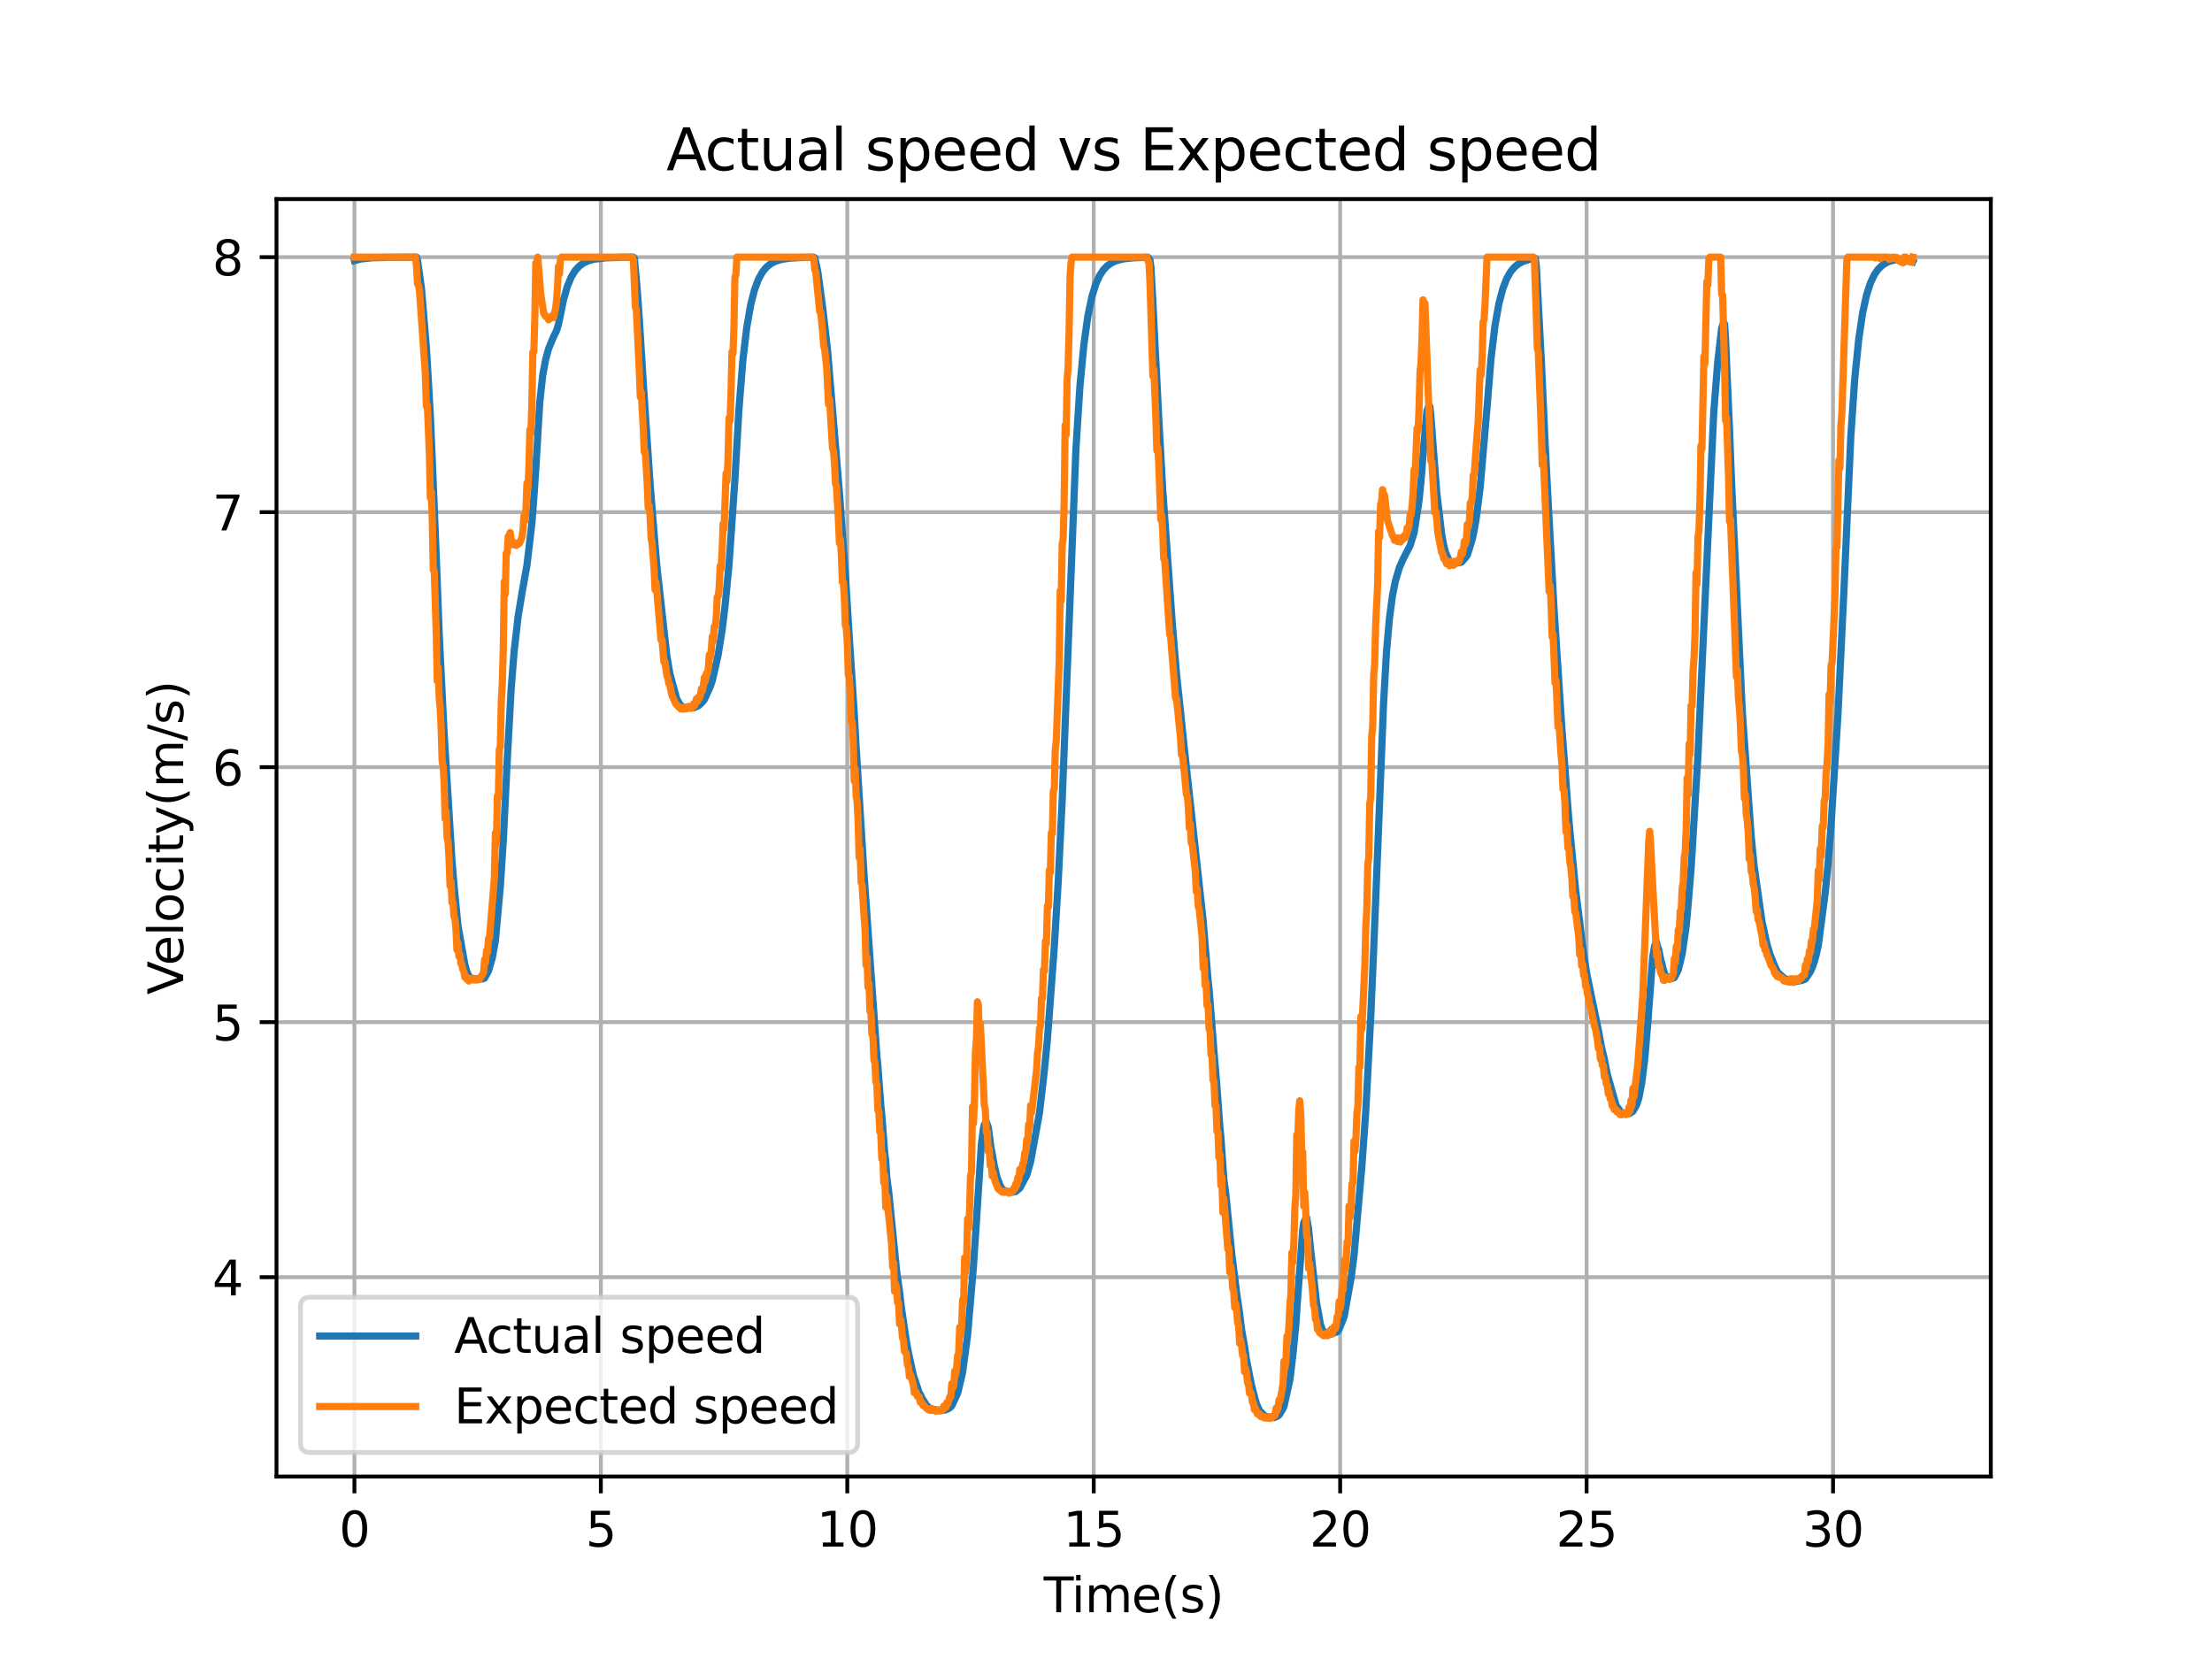 <?xml version="1.0" encoding="utf-8" standalone="no"?>
<!DOCTYPE svg PUBLIC "-//W3C//DTD SVG 1.1//EN"
  "http://www.w3.org/Graphics/SVG/1.1/DTD/svg11.dtd">
<svg xmlns:xlink="http://www.w3.org/1999/xlink" width="460.8pt" height="345.6pt" viewBox="0 0 460.8 345.6" xmlns="http://www.w3.org/2000/svg" version="1.1">
 <defs>
  <style type="text/css">*{stroke-linejoin: round; stroke-linecap: butt}</style>
 </defs>
 <g id="figure_1">
  <g id="patch_1">
   <path d="M 0 345.6 
L 460.8 345.6 
L 460.8 0 
L 0 0 
z
" style="fill: #ffffff"/>
  </g>
  <g id="axes_1">
   <g id="patch_2">
    <path d="M 57.6 307.584 
L 414.72 307.584 
L 414.72 41.472 
L 57.6 41.472 
z
" style="fill: #ffffff"/>
   </g>
   <g id="matplotlib.axis_1">
    <g id="xtick_1">
     <g id="line2d_1">
      <path d="M 73.833 307.584 
L 73.833 41.472 
" clip-path="url(#pfddb9e57b4)" style="fill: none; stroke: #b0b0b0; stroke-width: 0.8; stroke-linecap: square"/>
     </g>
     <g id="line2d_2">
      <defs>
       <path id="m5c5eec4a69" d="M 0 0 
L 0 3.5 
" style="stroke: #000000; stroke-width: 0.8"/>
      </defs>
      <g>
       <use xlink:href="#m5c5eec4a69" x="73.833" y="307.584" style="stroke: #000000; stroke-width: 0.8"/>
      </g>
     </g>
     <g id="text_1">
      <!-- 0 -->
      <g transform="translate(70.651 322.182) scale(0.1 -0.1)">
       <defs>
        <path id="DejaVuSans-30" d="M 2034 4250 
Q 1547 4250 1301 3770 
Q 1056 3291 1056 2328 
Q 1056 1369 1301 889 
Q 1547 409 2034 409 
Q 2525 409 2770 889 
Q 3016 1369 3016 2328 
Q 3016 3291 2770 3770 
Q 2525 4250 2034 4250 
z
M 2034 4750 
Q 2819 4750 3233 4129 
Q 3647 3509 3647 2328 
Q 3647 1150 3233 529 
Q 2819 -91 2034 -91 
Q 1250 -91 836 529 
Q 422 1150 422 2328 
Q 422 3509 836 4129 
Q 1250 4750 2034 4750 
z
" transform="scale(0.016)"/>
       </defs>
       <use xlink:href="#DejaVuSans-30"/>
      </g>
     </g>
    </g>
    <g id="xtick_2">
     <g id="line2d_3">
      <path d="M 125.17 307.584 
L 125.17 41.472 
" clip-path="url(#pfddb9e57b4)" style="fill: none; stroke: #b0b0b0; stroke-width: 0.8; stroke-linecap: square"/>
     </g>
     <g id="line2d_4">
      <g>
       <use xlink:href="#m5c5eec4a69" x="125.17" y="307.584" style="stroke: #000000; stroke-width: 0.8"/>
      </g>
     </g>
     <g id="text_2">
      <!-- 5 -->
      <g transform="translate(121.988 322.182) scale(0.1 -0.1)">
       <defs>
        <path id="DejaVuSans-35" d="M 691 4666 
L 3169 4666 
L 3169 4134 
L 1269 4134 
L 1269 2991 
Q 1406 3038 1543 3061 
Q 1681 3084 1819 3084 
Q 2600 3084 3056 2656 
Q 3513 2228 3513 1497 
Q 3513 744 3044 326 
Q 2575 -91 1722 -91 
Q 1428 -91 1123 -41 
Q 819 9 494 109 
L 494 744 
Q 775 591 1075 516 
Q 1375 441 1709 441 
Q 2250 441 2565 725 
Q 2881 1009 2881 1497 
Q 2881 1984 2565 2268 
Q 2250 2553 1709 2553 
Q 1456 2553 1204 2497 
Q 953 2441 691 2322 
L 691 4666 
z
" transform="scale(0.016)"/>
       </defs>
       <use xlink:href="#DejaVuSans-35"/>
      </g>
     </g>
    </g>
    <g id="xtick_3">
     <g id="line2d_5">
      <path d="M 176.507 307.584 
L 176.507 41.472 
" clip-path="url(#pfddb9e57b4)" style="fill: none; stroke: #b0b0b0; stroke-width: 0.8; stroke-linecap: square"/>
     </g>
     <g id="line2d_6">
      <g>
       <use xlink:href="#m5c5eec4a69" x="176.507" y="307.584" style="stroke: #000000; stroke-width: 0.8"/>
      </g>
     </g>
     <g id="text_3">
      <!-- 10 -->
      <g transform="translate(170.144 322.182) scale(0.1 -0.1)">
       <defs>
        <path id="DejaVuSans-31" d="M 794 531 
L 1825 531 
L 1825 4091 
L 703 3866 
L 703 4441 
L 1819 4666 
L 2450 4666 
L 2450 531 
L 3481 531 
L 3481 0 
L 794 0 
L 794 531 
z
" transform="scale(0.016)"/>
       </defs>
       <use xlink:href="#DejaVuSans-31"/>
       <use xlink:href="#DejaVuSans-30" x="63.623"/>
      </g>
     </g>
    </g>
    <g id="xtick_4">
     <g id="line2d_7">
      <path d="M 227.843 307.584 
L 227.843 41.472 
" clip-path="url(#pfddb9e57b4)" style="fill: none; stroke: #b0b0b0; stroke-width: 0.8; stroke-linecap: square"/>
     </g>
     <g id="line2d_8">
      <g>
       <use xlink:href="#m5c5eec4a69" x="227.843" y="307.584" style="stroke: #000000; stroke-width: 0.8"/>
      </g>
     </g>
     <g id="text_4">
      <!-- 15 -->
      <g transform="translate(221.481 322.182) scale(0.1 -0.1)">
       <use xlink:href="#DejaVuSans-31"/>
       <use xlink:href="#DejaVuSans-35" x="63.623"/>
      </g>
     </g>
    </g>
    <g id="xtick_5">
     <g id="line2d_9">
      <path d="M 279.18 307.584 
L 279.18 41.472 
" clip-path="url(#pfddb9e57b4)" style="fill: none; stroke: #b0b0b0; stroke-width: 0.8; stroke-linecap: square"/>
     </g>
     <g id="line2d_10">
      <g>
       <use xlink:href="#m5c5eec4a69" x="279.18" y="307.584" style="stroke: #000000; stroke-width: 0.8"/>
      </g>
     </g>
     <g id="text_5">
      <!-- 20 -->
      <g transform="translate(272.818 322.182) scale(0.1 -0.1)">
       <defs>
        <path id="DejaVuSans-32" d="M 1228 531 
L 3431 531 
L 3431 0 
L 469 0 
L 469 531 
Q 828 903 1448 1529 
Q 2069 2156 2228 2338 
Q 2531 2678 2651 2914 
Q 2772 3150 2772 3378 
Q 2772 3750 2511 3984 
Q 2250 4219 1831 4219 
Q 1534 4219 1204 4116 
Q 875 4013 500 3803 
L 500 4441 
Q 881 4594 1212 4672 
Q 1544 4750 1819 4750 
Q 2544 4750 2975 4387 
Q 3406 4025 3406 3419 
Q 3406 3131 3298 2873 
Q 3191 2616 2906 2266 
Q 2828 2175 2409 1742 
Q 1991 1309 1228 531 
z
" transform="scale(0.016)"/>
       </defs>
       <use xlink:href="#DejaVuSans-32"/>
       <use xlink:href="#DejaVuSans-30" x="63.623"/>
      </g>
     </g>
    </g>
    <g id="xtick_6">
     <g id="line2d_11">
      <path d="M 330.517 307.584 
L 330.517 41.472 
" clip-path="url(#pfddb9e57b4)" style="fill: none; stroke: #b0b0b0; stroke-width: 0.8; stroke-linecap: square"/>
     </g>
     <g id="line2d_12">
      <g>
       <use xlink:href="#m5c5eec4a69" x="330.517" y="307.584" style="stroke: #000000; stroke-width: 0.8"/>
      </g>
     </g>
     <g id="text_6">
      <!-- 25 -->
      <g transform="translate(324.155 322.182) scale(0.1 -0.1)">
       <use xlink:href="#DejaVuSans-32"/>
       <use xlink:href="#DejaVuSans-35" x="63.623"/>
      </g>
     </g>
    </g>
    <g id="xtick_7">
     <g id="line2d_13">
      <path d="M 381.854 307.584 
L 381.854 41.472 
" clip-path="url(#pfddb9e57b4)" style="fill: none; stroke: #b0b0b0; stroke-width: 0.8; stroke-linecap: square"/>
     </g>
     <g id="line2d_14">
      <g>
       <use xlink:href="#m5c5eec4a69" x="381.854" y="307.584" style="stroke: #000000; stroke-width: 0.8"/>
      </g>
     </g>
     <g id="text_7">
      <!-- 30 -->
      <g transform="translate(375.492 322.182) scale(0.1 -0.1)">
       <defs>
        <path id="DejaVuSans-33" d="M 2597 2516 
Q 3050 2419 3304 2112 
Q 3559 1806 3559 1356 
Q 3559 666 3084 287 
Q 2609 -91 1734 -91 
Q 1441 -91 1130 -33 
Q 819 25 488 141 
L 488 750 
Q 750 597 1062 519 
Q 1375 441 1716 441 
Q 2309 441 2620 675 
Q 2931 909 2931 1356 
Q 2931 1769 2642 2001 
Q 2353 2234 1838 2234 
L 1294 2234 
L 1294 2753 
L 1863 2753 
Q 2328 2753 2575 2939 
Q 2822 3125 2822 3475 
Q 2822 3834 2567 4026 
Q 2313 4219 1838 4219 
Q 1578 4219 1281 4162 
Q 984 4106 628 3988 
L 628 4550 
Q 988 4650 1302 4700 
Q 1616 4750 1894 4750 
Q 2613 4750 3031 4423 
Q 3450 4097 3450 3541 
Q 3450 3153 3228 2886 
Q 3006 2619 2597 2516 
z
" transform="scale(0.016)"/>
       </defs>
       <use xlink:href="#DejaVuSans-33"/>
       <use xlink:href="#DejaVuSans-30" x="63.623"/>
      </g>
     </g>
    </g>
    <g id="text_8">
     <!-- Time(s) -->
     <g transform="translate(217.42 335.861) scale(0.1 -0.1)">
      <defs>
       <path id="DejaVuSans-54" d="M -19 4666 
L 3928 4666 
L 3928 4134 
L 2272 4134 
L 2272 0 
L 1638 0 
L 1638 4134 
L -19 4134 
L -19 4666 
z
" transform="scale(0.016)"/>
       <path id="DejaVuSans-69" d="M 603 3500 
L 1178 3500 
L 1178 0 
L 603 0 
L 603 3500 
z
M 603 4863 
L 1178 4863 
L 1178 4134 
L 603 4134 
L 603 4863 
z
" transform="scale(0.016)"/>
       <path id="DejaVuSans-6d" d="M 3328 2828 
Q 3544 3216 3844 3400 
Q 4144 3584 4550 3584 
Q 5097 3584 5394 3201 
Q 5691 2819 5691 2113 
L 5691 0 
L 5113 0 
L 5113 2094 
Q 5113 2597 4934 2840 
Q 4756 3084 4391 3084 
Q 3944 3084 3684 2787 
Q 3425 2491 3425 1978 
L 3425 0 
L 2847 0 
L 2847 2094 
Q 2847 2600 2669 2842 
Q 2491 3084 2119 3084 
Q 1678 3084 1418 2786 
Q 1159 2488 1159 1978 
L 1159 0 
L 581 0 
L 581 3500 
L 1159 3500 
L 1159 2956 
Q 1356 3278 1631 3431 
Q 1906 3584 2284 3584 
Q 2666 3584 2933 3390 
Q 3200 3197 3328 2828 
z
" transform="scale(0.016)"/>
       <path id="DejaVuSans-65" d="M 3597 1894 
L 3597 1613 
L 953 1613 
Q 991 1019 1311 708 
Q 1631 397 2203 397 
Q 2534 397 2845 478 
Q 3156 559 3463 722 
L 3463 178 
Q 3153 47 2828 -22 
Q 2503 -91 2169 -91 
Q 1331 -91 842 396 
Q 353 884 353 1716 
Q 353 2575 817 3079 
Q 1281 3584 2069 3584 
Q 2775 3584 3186 3129 
Q 3597 2675 3597 1894 
z
M 3022 2063 
Q 3016 2534 2758 2815 
Q 2500 3097 2075 3097 
Q 1594 3097 1305 2825 
Q 1016 2553 972 2059 
L 3022 2063 
z
" transform="scale(0.016)"/>
       <path id="DejaVuSans-28" d="M 1984 4856 
Q 1566 4138 1362 3434 
Q 1159 2731 1159 2009 
Q 1159 1288 1364 580 
Q 1569 -128 1984 -844 
L 1484 -844 
Q 1016 -109 783 600 
Q 550 1309 550 2009 
Q 550 2706 781 3412 
Q 1013 4119 1484 4856 
L 1984 4856 
z
" transform="scale(0.016)"/>
       <path id="DejaVuSans-73" d="M 2834 3397 
L 2834 2853 
Q 2591 2978 2328 3040 
Q 2066 3103 1784 3103 
Q 1356 3103 1142 2972 
Q 928 2841 928 2578 
Q 928 2378 1081 2264 
Q 1234 2150 1697 2047 
L 1894 2003 
Q 2506 1872 2764 1633 
Q 3022 1394 3022 966 
Q 3022 478 2636 193 
Q 2250 -91 1575 -91 
Q 1294 -91 989 -36 
Q 684 19 347 128 
L 347 722 
Q 666 556 975 473 
Q 1284 391 1588 391 
Q 1994 391 2212 530 
Q 2431 669 2431 922 
Q 2431 1156 2273 1281 
Q 2116 1406 1581 1522 
L 1381 1569 
Q 847 1681 609 1914 
Q 372 2147 372 2553 
Q 372 3047 722 3315 
Q 1072 3584 1716 3584 
Q 2034 3584 2315 3537 
Q 2597 3491 2834 3397 
z
" transform="scale(0.016)"/>
       <path id="DejaVuSans-29" d="M 513 4856 
L 1013 4856 
Q 1481 4119 1714 3412 
Q 1947 2706 1947 2009 
Q 1947 1309 1714 600 
Q 1481 -109 1013 -844 
L 513 -844 
Q 928 -128 1133 580 
Q 1338 1288 1338 2009 
Q 1338 2731 1133 3434 
Q 928 4138 513 4856 
z
" transform="scale(0.016)"/>
      </defs>
      <use xlink:href="#DejaVuSans-54"/>
      <use xlink:href="#DejaVuSans-69" x="57.959"/>
      <use xlink:href="#DejaVuSans-6d" x="85.742"/>
      <use xlink:href="#DejaVuSans-65" x="183.154"/>
      <use xlink:href="#DejaVuSans-28" x="244.678"/>
      <use xlink:href="#DejaVuSans-73" x="283.691"/>
      <use xlink:href="#DejaVuSans-29" x="335.791"/>
     </g>
    </g>
   </g>
   <g id="matplotlib.axis_2">
    <g id="ytick_1">
     <g id="line2d_15">
      <path d="M 57.6 266.06 
L 414.72 266.06 
" clip-path="url(#pfddb9e57b4)" style="fill: none; stroke: #b0b0b0; stroke-width: 0.8; stroke-linecap: square"/>
     </g>
     <g id="line2d_16">
      <defs>
       <path id="me16c956bb4" d="M 0 0 
L -3.5 0 
" style="stroke: #000000; stroke-width: 0.8"/>
      </defs>
      <g>
       <use xlink:href="#me16c956bb4" x="57.6" y="266.06" style="stroke: #000000; stroke-width: 0.8"/>
      </g>
     </g>
     <g id="text_9">
      <!-- 4 -->
      <g transform="translate(44.237 269.86) scale(0.1 -0.1)">
       <defs>
        <path id="DejaVuSans-34" d="M 2419 4116 
L 825 1625 
L 2419 1625 
L 2419 4116 
z
M 2253 4666 
L 3047 4666 
L 3047 1625 
L 3713 1625 
L 3713 1100 
L 3047 1100 
L 3047 0 
L 2419 0 
L 2419 1100 
L 313 1100 
L 313 1709 
L 2253 4666 
z
" transform="scale(0.016)"/>
       </defs>
       <use xlink:href="#DejaVuSans-34"/>
      </g>
     </g>
    </g>
    <g id="ytick_2">
     <g id="line2d_17">
      <path d="M 57.6 212.937 
L 414.72 212.937 
" clip-path="url(#pfddb9e57b4)" style="fill: none; stroke: #b0b0b0; stroke-width: 0.8; stroke-linecap: square"/>
     </g>
     <g id="line2d_18">
      <g>
       <use xlink:href="#me16c956bb4" x="57.6" y="212.937" style="stroke: #000000; stroke-width: 0.8"/>
      </g>
     </g>
     <g id="text_10">
      <!-- 5 -->
      <g transform="translate(44.237 216.737) scale(0.1 -0.1)">
       <use xlink:href="#DejaVuSans-35"/>
      </g>
     </g>
    </g>
    <g id="ytick_3">
     <g id="line2d_19">
      <path d="M 57.6 159.814 
L 414.72 159.814 
" clip-path="url(#pfddb9e57b4)" style="fill: none; stroke: #b0b0b0; stroke-width: 0.8; stroke-linecap: square"/>
     </g>
     <g id="line2d_20">
      <g>
       <use xlink:href="#me16c956bb4" x="57.6" y="159.814" style="stroke: #000000; stroke-width: 0.8"/>
      </g>
     </g>
     <g id="text_11">
      <!-- 6 -->
      <g transform="translate(44.237 163.613) scale(0.1 -0.1)">
       <defs>
        <path id="DejaVuSans-36" d="M 2113 2584 
Q 1688 2584 1439 2293 
Q 1191 2003 1191 1497 
Q 1191 994 1439 701 
Q 1688 409 2113 409 
Q 2538 409 2786 701 
Q 3034 994 3034 1497 
Q 3034 2003 2786 2293 
Q 2538 2584 2113 2584 
z
M 3366 4563 
L 3366 3988 
Q 3128 4100 2886 4159 
Q 2644 4219 2406 4219 
Q 1781 4219 1451 3797 
Q 1122 3375 1075 2522 
Q 1259 2794 1537 2939 
Q 1816 3084 2150 3084 
Q 2853 3084 3261 2657 
Q 3669 2231 3669 1497 
Q 3669 778 3244 343 
Q 2819 -91 2113 -91 
Q 1303 -91 875 529 
Q 447 1150 447 2328 
Q 447 3434 972 4092 
Q 1497 4750 2381 4750 
Q 2619 4750 2861 4703 
Q 3103 4656 3366 4563 
z
" transform="scale(0.016)"/>
       </defs>
       <use xlink:href="#DejaVuSans-36"/>
      </g>
     </g>
    </g>
    <g id="ytick_4">
     <g id="line2d_21">
      <path d="M 57.6 106.691 
L 414.72 106.691 
" clip-path="url(#pfddb9e57b4)" style="fill: none; stroke: #b0b0b0; stroke-width: 0.8; stroke-linecap: square"/>
     </g>
     <g id="line2d_22">
      <g>
       <use xlink:href="#me16c956bb4" x="57.6" y="106.691" style="stroke: #000000; stroke-width: 0.8"/>
      </g>
     </g>
     <g id="text_12">
      <!-- 7 -->
      <g transform="translate(44.237 110.49) scale(0.1 -0.1)">
       <defs>
        <path id="DejaVuSans-37" d="M 525 4666 
L 3525 4666 
L 3525 4397 
L 1831 0 
L 1172 0 
L 2766 4134 
L 525 4134 
L 525 4666 
z
" transform="scale(0.016)"/>
       </defs>
       <use xlink:href="#DejaVuSans-37"/>
      </g>
     </g>
    </g>
    <g id="ytick_5">
     <g id="line2d_23">
      <path d="M 57.6 53.568 
L 414.72 53.568 
" clip-path="url(#pfddb9e57b4)" style="fill: none; stroke: #b0b0b0; stroke-width: 0.8; stroke-linecap: square"/>
     </g>
     <g id="line2d_24">
      <g>
       <use xlink:href="#me16c956bb4" x="57.6" y="53.568" style="stroke: #000000; stroke-width: 0.8"/>
      </g>
     </g>
     <g id="text_13">
      <!-- 8 -->
      <g transform="translate(44.237 57.367) scale(0.1 -0.1)">
       <defs>
        <path id="DejaVuSans-38" d="M 2034 2216 
Q 1584 2216 1326 1975 
Q 1069 1734 1069 1313 
Q 1069 891 1326 650 
Q 1584 409 2034 409 
Q 2484 409 2743 651 
Q 3003 894 3003 1313 
Q 3003 1734 2745 1975 
Q 2488 2216 2034 2216 
z
M 1403 2484 
Q 997 2584 770 2862 
Q 544 3141 544 3541 
Q 544 4100 942 4425 
Q 1341 4750 2034 4750 
Q 2731 4750 3128 4425 
Q 3525 4100 3525 3541 
Q 3525 3141 3298 2862 
Q 3072 2584 2669 2484 
Q 3125 2378 3379 2068 
Q 3634 1759 3634 1313 
Q 3634 634 3220 271 
Q 2806 -91 2034 -91 
Q 1263 -91 848 271 
Q 434 634 434 1313 
Q 434 1759 690 2068 
Q 947 2378 1403 2484 
z
M 1172 3481 
Q 1172 3119 1398 2916 
Q 1625 2713 2034 2713 
Q 2441 2713 2670 2916 
Q 2900 3119 2900 3481 
Q 2900 3844 2670 4047 
Q 2441 4250 2034 4250 
Q 1625 4250 1398 4047 
Q 1172 3844 1172 3481 
z
" transform="scale(0.016)"/>
       </defs>
       <use xlink:href="#DejaVuSans-38"/>
      </g>
     </g>
    </g>
    <g id="text_14">
     <!-- Velocity(m/s) -->
     <g transform="translate(38.158 207.205) rotate(-90) scale(0.1 -0.1)">
      <defs>
       <path id="DejaVuSans-56" d="M 1831 0 
L 50 4666 
L 709 4666 
L 2188 738 
L 3669 4666 
L 4325 4666 
L 2547 0 
L 1831 0 
z
" transform="scale(0.016)"/>
       <path id="DejaVuSans-6c" d="M 603 4863 
L 1178 4863 
L 1178 0 
L 603 0 
L 603 4863 
z
" transform="scale(0.016)"/>
       <path id="DejaVuSans-6f" d="M 1959 3097 
Q 1497 3097 1228 2736 
Q 959 2375 959 1747 
Q 959 1119 1226 758 
Q 1494 397 1959 397 
Q 2419 397 2687 759 
Q 2956 1122 2956 1747 
Q 2956 2369 2687 2733 
Q 2419 3097 1959 3097 
z
M 1959 3584 
Q 2709 3584 3137 3096 
Q 3566 2609 3566 1747 
Q 3566 888 3137 398 
Q 2709 -91 1959 -91 
Q 1206 -91 779 398 
Q 353 888 353 1747 
Q 353 2609 779 3096 
Q 1206 3584 1959 3584 
z
" transform="scale(0.016)"/>
       <path id="DejaVuSans-63" d="M 3122 3366 
L 3122 2828 
Q 2878 2963 2633 3030 
Q 2388 3097 2138 3097 
Q 1578 3097 1268 2742 
Q 959 2388 959 1747 
Q 959 1106 1268 751 
Q 1578 397 2138 397 
Q 2388 397 2633 464 
Q 2878 531 3122 666 
L 3122 134 
Q 2881 22 2623 -34 
Q 2366 -91 2075 -91 
Q 1284 -91 818 406 
Q 353 903 353 1747 
Q 353 2603 823 3093 
Q 1294 3584 2113 3584 
Q 2378 3584 2631 3529 
Q 2884 3475 3122 3366 
z
" transform="scale(0.016)"/>
       <path id="DejaVuSans-74" d="M 1172 4494 
L 1172 3500 
L 2356 3500 
L 2356 3053 
L 1172 3053 
L 1172 1153 
Q 1172 725 1289 603 
Q 1406 481 1766 481 
L 2356 481 
L 2356 0 
L 1766 0 
Q 1100 0 847 248 
Q 594 497 594 1153 
L 594 3053 
L 172 3053 
L 172 3500 
L 594 3500 
L 594 4494 
L 1172 4494 
z
" transform="scale(0.016)"/>
       <path id="DejaVuSans-79" d="M 2059 -325 
Q 1816 -950 1584 -1140 
Q 1353 -1331 966 -1331 
L 506 -1331 
L 506 -850 
L 844 -850 
Q 1081 -850 1212 -737 
Q 1344 -625 1503 -206 
L 1606 56 
L 191 3500 
L 800 3500 
L 1894 763 
L 2988 3500 
L 3597 3500 
L 2059 -325 
z
" transform="scale(0.016)"/>
       <path id="DejaVuSans-2f" d="M 1625 4666 
L 2156 4666 
L 531 -594 
L 0 -594 
L 1625 4666 
z
" transform="scale(0.016)"/>
      </defs>
      <use xlink:href="#DejaVuSans-56"/>
      <use xlink:href="#DejaVuSans-65" x="60.658"/>
      <use xlink:href="#DejaVuSans-6c" x="122.182"/>
      <use xlink:href="#DejaVuSans-6f" x="149.965"/>
      <use xlink:href="#DejaVuSans-63" x="211.146"/>
      <use xlink:href="#DejaVuSans-69" x="266.127"/>
      <use xlink:href="#DejaVuSans-74" x="293.91"/>
      <use xlink:href="#DejaVuSans-79" x="333.119"/>
      <use xlink:href="#DejaVuSans-28" x="392.299"/>
      <use xlink:href="#DejaVuSans-6d" x="431.312"/>
      <use xlink:href="#DejaVuSans-2f" x="528.725"/>
      <use xlink:href="#DejaVuSans-73" x="562.416"/>
      <use xlink:href="#DejaVuSans-29" x="614.516"/>
     </g>
    </g>
   </g>
   <g id="line2d_25">
    <path d="M 73.833 54.29 
L 75.27 53.933 
L 75.27 53.933 
L 77.529 53.699 
L 77.529 53.699 
L 80.815 53.615 
L 80.815 53.615 
L 86.77 53.577 
L 86.77 53.577 
L 86.975 54.259 
L 86.975 54.259 
L 87.386 57.138 
L 87.386 57.138 
L 87.796 60.075 
L 87.796 60.075 
L 88.823 72.404 
L 88.823 72.404 
L 89.234 79.292 
L 89.234 79.292 
L 89.644 86.587 
L 89.644 86.587 
L 90.055 95.917 
L 90.055 95.917 
L 90.671 110.87 
L 90.671 110.87 
L 91.082 121.257 
L 91.082 121.257 
L 91.493 132.06 
L 91.493 132.06 
L 92.519 152.794 
L 92.519 152.794 
L 94.162 179.363 
L 94.162 179.363 
L 94.573 184.325 
L 94.573 184.325 
L 95.394 192.786 
L 95.394 192.786 
L 96.832 200.903 
L 96.832 200.903 
L 97.242 202.363 
L 97.242 202.363 
L 97.653 203.288 
L 97.653 203.288 
L 97.858 203.662 
L 97.858 203.662 
L 99.501 204.066 
L 99.501 204.066 
L 100.733 203.868 
L 100.733 203.868 
L 100.939 203.751 
L 100.939 203.751 
L 101.76 202.253 
L 101.76 202.253 
L 102.581 199.429 
L 102.581 199.429 
L 103.197 195.951 
L 103.197 195.951 
L 104.224 184.621 
L 104.224 184.621 
L 104.84 175.234 
L 104.84 175.234 
L 105.662 158.419 
L 105.662 158.419 
L 106.483 143.509 
L 106.483 143.509 
L 107.099 135.746 
L 107.099 135.746 
L 107.92 128.518 
L 107.92 128.518 
L 108.742 123.504 
L 108.742 123.504 
L 109.769 117.777 
L 109.769 117.777 
L 110.795 109.109 
L 110.795 109.109 
L 111.206 103.706 
L 111.206 103.706 
L 111.617 97.663 
L 111.617 97.663 
L 112.438 83.863 
L 112.438 83.863 
L 113.054 78.206 
L 113.054 78.206 
L 113.67 74.877 
L 113.67 74.877 
L 114.286 72.622 
L 114.286 72.622 
L 115.313 70.153 
L 115.313 70.153 
L 115.929 68.909 
L 115.929 68.909 
L 116.34 67.556 
L 116.34 67.556 
L 117.366 62.554 
L 117.366 62.554 
L 118.188 59.653 
L 118.188 59.653 
L 119.009 57.689 
L 119.009 57.689 
L 119.831 56.359 
L 119.831 56.359 
L 120.652 55.458 
L 120.652 55.458 
L 121.473 54.848 
L 121.473 54.848 
L 122.5 54.354 
L 122.5 54.354 
L 123.732 54.006 
L 123.732 54.006 
L 126.196 53.709 
L 126.196 53.709 
L 129.687 53.595 
L 129.687 53.595 
L 131.946 53.577 
L 131.946 53.577 
L 132.151 53.827 
L 132.151 53.827 
L 132.767 60.635 
L 132.767 60.635 
L 133.178 66.473 
L 133.178 66.473 
L 134 79.7 
L 134 79.7 
L 135.437 100.992 
L 135.437 100.992 
L 136.464 113.586 
L 136.464 113.586 
L 136.874 118.355 
L 136.874 118.355 
L 138.928 136.711 
L 138.928 136.711 
L 139.544 140.32 
L 139.544 140.32 
L 140.981 145.616 
L 140.981 145.616 
L 141.597 146.686 
L 141.597 146.686 
L 142.213 147.291 
L 142.213 147.291 
L 142.419 147.314 
L 142.419 147.314 
L 142.83 147.471 
L 142.83 147.471 
L 144.062 147.469 
L 144.062 147.469 
L 144.472 147.466 
L 144.472 147.466 
L 145.499 147.013 
L 145.499 147.013 
L 146.32 146.252 
L 146.32 146.252 
L 146.731 145.737 
L 146.731 145.737 
L 147.963 143.021 
L 147.963 143.021 
L 148.374 141.809 
L 148.374 141.809 
L 149.606 136.409 
L 149.606 136.409 
L 150.427 131.29 
L 150.427 131.29 
L 151.043 126.207 
L 151.043 126.207 
L 151.865 117.601 
L 151.865 117.601 
L 153.097 99.851 
L 153.097 99.851 
L 153.918 85.481 
L 153.918 85.481 
L 154.74 75.181 
L 154.74 75.181 
L 155.561 68.205 
L 155.561 68.205 
L 156.382 63.481 
L 156.382 63.481 
L 157.204 60.281 
L 157.204 60.281 
L 158.025 58.114 
L 158.025 58.114 
L 158.847 56.647 
L 158.847 56.647 
L 159.668 55.653 
L 159.668 55.653 
L 160.489 54.98 
L 160.489 54.98 
L 161.516 54.436 
L 161.516 54.436 
L 162.748 54.054 
L 162.748 54.054 
L 164.391 53.792 
L 164.391 53.792 
L 167.061 53.631 
L 167.061 53.631 
L 169.525 53.588 
L 169.525 53.588 
L 169.73 53.742 
L 169.73 53.742 
L 170.346 56.499 
L 170.346 56.499 
L 170.757 59.481 
L 170.757 59.481 
L 171.373 64.072 
L 171.373 64.072 
L 172.4 73.05 
L 172.4 73.05 
L 174.864 102.618 
L 174.864 102.618 
L 175.274 108.346 
L 175.274 108.346 
L 176.096 119.436 
L 176.096 119.436 
L 176.917 132.68 
L 176.917 132.68 
L 177.739 145.261 
L 177.739 145.261 
L 177.944 148.44 
L 177.944 148.44 
L 178.355 155.698 
L 178.355 155.698 
L 179.997 182.161 
L 179.997 182.161 
L 182.667 219.945 
L 182.667 219.945 
L 182.872 222.002 
L 182.872 222.002 
L 183.488 230.272 
L 183.488 230.272 
L 183.694 232.275 
L 183.694 232.275 
L 184.31 240.346 
L 184.31 240.346 
L 184.515 241.886 
L 184.515 241.886 
L 184.72 245.196 
L 184.72 245.196 
L 185.131 248.255 
L 185.131 248.255 
L 186.774 264.731 
L 186.774 264.731 
L 187.39 269.084 
L 187.39 269.084 
L 187.801 272.602 
L 187.801 272.602 
L 188.417 276.761 
L 188.417 276.761 
L 188.827 279.519 
L 188.827 279.519 
L 189.238 281.748 
L 189.238 281.748 
L 190.265 286.479 
L 190.265 286.479 
L 191.497 290.178 
L 191.497 290.178 
L 191.702 290.463 
L 191.702 290.463 
L 192.113 291.353 
L 192.113 291.353 
L 192.934 292.626 
L 192.934 292.626 
L 193.55 293.269 
L 193.55 293.269 
L 193.961 293.541 
L 193.961 293.541 
L 194.166 293.526 
L 194.577 293.635 
L 194.577 293.635 
L 195.809 293.85 
L 195.809 293.85 
L 196.836 293.74 
L 196.836 293.74 
L 197.452 293.508 
L 197.452 293.508 
L 197.863 293.258 
L 197.863 293.258 
L 198.273 292.853 
L 198.273 292.853 
L 199.505 290.208 
L 199.505 290.208 
L 200.121 287.643 
L 200.121 287.643 
L 200.532 285.802 
L 200.532 285.802 
L 201.559 278.161 
L 201.559 278.161 
L 202.791 263.765 
L 202.791 263.765 
L 203.407 254.41 
L 203.407 254.41 
L 204.434 238.436 
L 204.434 238.436 
L 204.844 235.236 
L 204.844 235.236 
L 205.05 234.277 
L 205.05 234.277 
L 205.461 233.646 
L 205.461 233.646 
L 205.871 234.847 
L 205.871 234.847 
L 206.487 239.341 
L 206.487 239.341 
L 206.693 240.296 
L 206.693 240.296 
L 207.103 242.73 
L 207.103 242.73 
L 207.719 245.294 
L 207.719 245.294 
L 208.335 246.969 
L 208.335 246.969 
L 208.746 247.629 
L 208.746 247.629 
L 209.157 247.984 
L 209.157 247.984 
L 209.567 248.14 
L 209.567 248.14 
L 209.978 248.212 
L 209.978 248.212 
L 211.005 248.344 
L 211.005 248.344 
L 211.621 248.194 
L 211.621 248.194 
L 212.442 247.52 
L 212.442 247.52 
L 213.88 244.844 
L 213.88 244.844 
L 214.701 241.957 
L 214.701 241.957 
L 216.549 231.8 
L 216.549 231.8 
L 217.576 222.838 
L 217.576 222.838 
L 218.192 216.579 
L 218.192 216.579 
L 219.63 197.207 
L 219.63 197.207 
L 220.451 183.565 
L 220.451 183.565 
L 221.272 166.743 
L 221.272 166.743 
L 222.71 129.958 
L 222.71 129.958 
L 224.147 93.299 
L 224.147 93.299 
L 224.969 80.475 
L 224.969 80.475 
L 225.79 71.791 
L 225.79 71.791 
L 226.611 65.909 
L 226.611 65.909 
L 227.433 61.926 
L 227.433 61.926 
L 228.254 59.228 
L 228.254 59.228 
L 229.076 57.401 
L 229.076 57.401 
L 229.897 56.164 
L 229.897 56.164 
L 230.718 55.327 
L 230.718 55.327 
L 231.745 54.651 
L 231.745 54.651 
L 232.772 54.236 
L 232.772 54.236 
L 234.209 53.906 
L 234.209 53.906 
L 236.263 53.695 
L 236.263 53.695 
L 239.138 53.601 
L 239.138 53.601 
L 239.548 54.125 
L 239.548 54.125 
L 239.754 55.637 
L 239.754 55.637 
L 240.164 62.897 
L 240.164 62.897 
L 240.575 71.231 
L 240.575 71.231 
L 240.986 78.964 
L 240.986 78.964 
L 241.396 87.228 
L 241.396 87.228 
L 241.807 94.564 
L 241.807 94.564 
L 242.218 102.063 
L 242.218 102.063 
L 244.271 130.683 
L 244.271 130.683 
L 245.093 140.424 
L 245.093 140.424 
L 246.119 150.133 
L 246.119 150.133 
L 246.53 154.192 
L 246.53 154.192 
L 250.637 191.81 
L 250.637 191.81 
L 251.048 196.797 
L 251.048 196.797 
L 251.664 204.24 
L 251.664 204.24 
L 251.869 205.976 
L 251.869 205.976 
L 252.896 219.109 
L 252.896 219.109 
L 253.512 226.4 
L 253.512 226.4 
L 254.128 234.954 
L 254.128 234.954 
L 254.333 236.891 
L 254.949 245.646 
L 254.949 245.646 
L 255.36 248.757 
L 255.36 248.757 
L 256.592 261.089 
L 256.592 261.089 
L 257.208 266.081 
L 257.208 266.081 
L 257.619 269.394 
L 257.619 269.394 
L 258.235 273.659 
L 258.235 273.659 
L 258.646 276.984 
L 258.646 276.984 
L 259.262 280.524 
L 259.262 280.524 
L 259.672 283.275 
L 259.672 283.275 
L 260.288 286.452 
L 260.288 286.452 
L 260.699 288.527 
L 260.699 288.527 
L 261.315 290.912 
L 261.315 290.912 
L 261.726 292.374 
L 261.726 292.374 
L 262.342 293.8 
L 262.342 293.8 
L 263.574 295.081 
L 263.574 295.081 
L 265.422 295.316 
L 265.422 295.316 
L 266.038 295.053 
L 266.038 295.053 
L 266.449 294.783 
L 266.449 294.783 
L 267.27 293.436 
L 267.27 293.436 
L 267.476 292.969 
L 267.476 292.969 
L 268.708 287.433 
L 268.708 287.433 
L 269.324 282.287 
L 269.324 282.287 
L 269.94 275.998 
L 269.94 275.998 
L 270.35 270.047 
L 270.35 270.047 
L 271.377 256.216 
L 271.377 256.216 
L 271.582 254.711 
L 271.582 254.711 
L 271.788 254.391 
L 271.788 254.391 
L 271.993 253.838 
L 271.993 253.838 
L 272.199 253.654 
L 272.199 253.654 
L 272.609 256.035 
L 272.609 256.035 
L 273.02 260.336 
L 273.02 260.336 
L 273.636 265.723 
L 273.636 265.723 
L 274.252 271.303 
L 274.252 271.303 
L 275.073 275.93 
L 275.073 275.93 
L 275.484 277.023 
L 275.484 277.023 
L 275.895 277.724 
L 275.895 277.724 
L 276.1 277.903 
L 276.1 277.903 
L 276.511 277.894 
L 276.511 277.894 
L 276.921 278.035 
L 276.921 278.035 
L 278.564 277.441 
L 278.564 277.441 
L 278.975 276.859 
L 278.975 276.859 
L 280.002 274.313 
L 280.002 274.313 
L 281.439 266.341 
L 281.439 266.341 
L 282.055 261.684 
L 282.055 261.684 
L 283.698 243.029 
L 283.698 243.029 
L 284.519 231.419 
L 284.519 231.419 
L 285.546 211.819 
L 285.546 211.819 
L 286.162 197.81 
L 286.162 197.81 
L 288.216 146.64 
L 288.216 146.64 
L 288.832 135.799 
L 288.832 135.799 
L 289.448 128.817 
L 289.448 128.817 
L 290.064 124.167 
L 290.064 124.167 
L 290.68 121.079 
L 290.68 121.079 
L 291.501 118.276 
L 291.501 118.276 
L 292.323 116.406 
L 292.323 116.406 
L 293.76 113.625 
L 293.76 113.625 
L 294.581 110.974 
L 294.581 110.974 
L 295.608 104.301 
L 295.608 104.301 
L 296.019 100.232 
L 296.019 100.232 
L 296.635 92.369 
L 296.635 92.369 
L 297.251 85.596 
L 297.251 85.596 
L 297.662 84.51 
L 297.662 84.51 
L 297.867 84.685 
L 297.867 84.685 
L 298.072 86.569 
L 298.072 86.569 
L 298.483 92.014 
L 298.483 92.014 
L 298.894 97.396 
L 298.894 97.396 
L 299.304 102.656 
L 299.304 102.656 
L 300.331 111.299 
L 300.331 111.299 
L 300.742 113.561 
L 300.742 113.561 
L 301.153 115.158 
L 301.153 115.158 
L 301.769 116.527 
L 301.769 116.527 
L 302.179 117.18 
L 302.179 117.18 
L 302.795 117.217 
L 302.795 117.217 
L 303.001 117.405 
L 303.001 117.405 
L 304.438 117.114 
L 304.438 117.114 
L 305.259 116.196 
L 305.259 116.196 
L 305.67 115.621 
L 305.67 115.621 
L 306.697 112.351 
L 306.697 112.351 
L 307.108 110.372 
L 307.108 110.372 
L 307.518 107.992 
L 307.518 107.992 
L 308.34 101.512 
L 308.34 101.512 
L 309.777 84.857 
L 309.777 84.857 
L 310.599 74.758 
L 310.599 74.758 
L 311.42 67.919 
L 311.42 67.919 
L 312.241 63.287 
L 312.241 63.287 
L 313.063 60.15 
L 313.063 60.15 
L 313.884 58.025 
L 313.884 58.025 
L 314.705 56.587 
L 314.705 56.587 
L 315.527 55.612 
L 315.527 55.612 
L 316.348 54.952 
L 316.348 54.952 
L 317.375 54.419 
L 317.375 54.419 
L 318.607 54.042 
L 318.607 54.042 
L 319.839 53.857 
L 319.839 53.857 
L 320.044 55.466 
L 320.044 55.466 
L 321.071 74.828 
L 321.071 74.828 
L 321.893 92.635 
L 321.893 92.635 
L 322.509 104.554 
L 322.509 104.554 
L 323.741 126.946 
L 323.741 126.946 
L 325.384 151.962 
L 325.384 151.962 
L 326.205 162.622 
L 326.205 162.622 
L 326.616 168.223 
L 326.616 168.223 
L 327.026 173.051 
L 327.026 173.051 
L 328.258 185.646 
L 328.258 185.646 
L 329.08 192.126 
L 329.08 192.126 
L 329.49 195.622 
L 329.49 195.622 
L 329.901 198.679 
L 329.901 198.679 
L 330.517 202.687 
L 330.517 202.687 
L 332.981 214.673 
L 332.981 214.673 
L 333.597 218.04 
L 333.597 218.04 
L 334.213 220.629 
L 334.213 220.629 
L 334.83 223.792 
L 334.83 223.792 
L 336.678 230.327 
L 336.678 230.327 
L 337.704 231.707 
L 337.704 231.707 
L 338.32 231.969 
L 338.32 231.969 
L 338.731 231.972 
L 338.731 231.972 
L 339.142 232.027 
L 339.142 232.027 
L 339.347 232.026 
L 340.169 231.499 
L 340.169 231.499 
L 340.579 230.817 
L 340.579 230.817 
L 340.99 230.004 
L 340.99 230.004 
L 341.401 228.732 
L 341.401 228.732 
L 342.017 225.491 
L 342.017 225.491 
L 342.633 220.542 
L 342.633 220.542 
L 343.249 213.321 
L 343.249 213.321 
L 344.276 199.425 
L 344.276 199.425 
L 344.686 197.079 
L 344.686 197.079 
L 344.892 196.537 
L 344.892 196.537 
L 345.097 196.318 
L 345.097 196.318 
L 345.302 197.294 
L 345.302 197.294 
L 345.508 197.671 
L 345.508 197.671 
L 345.918 199.695 
L 345.918 199.695 
L 346.534 202.123 
L 346.534 202.123 
L 346.945 203.324 
L 346.945 203.324 
L 348.382 203.803 
L 348.382 203.803 
L 348.793 203.658 
L 348.793 203.658 
L 349.615 202.049 
L 349.615 202.049 
L 350.436 198.672 
L 350.436 198.672 
L 351.257 192.945 
L 351.257 192.945 
L 351.668 188.386 
L 351.668 188.386 
L 352.284 180.93 
L 352.284 180.93 
L 353.721 157.184 
L 353.721 157.184 
L 355.159 125.798 
L 355.159 125.798 
L 357.007 85.906 
L 357.007 85.906 
L 357.828 75.468 
L 357.828 75.468 
L 358.65 68.399 
L 358.65 68.399 
L 359.061 67.157 
L 359.061 67.157 
L 359.266 67.51 
L 359.266 67.51 
L 359.471 70.773 
L 359.471 70.773 
L 359.882 80.21 
L 359.882 80.21 
L 360.293 89.488 
L 360.293 89.488 
L 360.703 100.231 
L 360.703 100.231 
L 362.962 148.417 
L 362.962 148.417 
L 364.81 174.333 
L 364.81 174.333 
L 365.426 180.505 
L 365.426 180.505 
L 367.069 192.044 
L 367.069 192.044 
L 368.096 196.729 
L 368.096 196.729 
L 368.712 198.767 
L 368.712 198.767 
L 369.739 201.358 
L 369.739 201.358 
L 370.355 202.588 
L 370.355 202.588 
L 371.792 203.869 
L 371.792 203.869 
L 373.435 204.449 
L 373.435 204.449 
L 373.64 204.399 
L 373.64 204.399 
L 373.846 204.487 
L 373.846 204.487 
L 374.872 204.338 
L 374.872 204.338 
L 375.488 204.194 
L 375.488 204.194 
L 376.104 203.935 
L 376.104 203.935 
L 377.131 202.425 
L 377.131 202.425 
L 377.542 201.496 
L 377.542 201.496 
L 377.953 200.314 
L 377.953 200.314 
L 378.363 198.842 
L 378.363 198.842 
L 378.774 196.999 
L 378.774 196.999 
L 380.211 186.068 
L 380.211 186.068 
L 380.827 179.901 
L 380.827 179.901 
L 381.443 171.908 
L 381.443 171.908 
L 382.881 148.821 
L 382.881 148.821 
L 384.113 123.22 
L 384.113 123.22 
L 385.55 91.078 
L 385.55 91.078 
L 386.372 78.971 
L 386.372 78.971 
L 387.193 70.772 
L 387.193 70.772 
L 388.015 65.219 
L 388.015 65.219 
L 388.836 61.458 
L 388.836 61.458 
L 389.657 58.912 
L 389.657 58.912 
L 390.479 57.193 
L 390.479 57.193 
L 391.3 56.035 
L 391.3 56.035 
L 392.121 55.265 
L 392.121 55.265 
L 393.148 54.611 
L 393.148 54.611 
L 393.97 54.338 
L 393.97 54.338 
L 395.407 53.992 
L 395.407 53.992 
L 396.844 54.478 
L 396.844 54.478 
L 397.666 54.251 
L 397.666 54.251 
L 397.871 54.235 
L 397.871 54.235 
L 398.487 54.51 
L 398.487 54.51 
" clip-path="url(#pfddb9e57b4)" style="fill: none; stroke: #1f77b4; stroke-width: 1.5; stroke-linecap: square"/>
   </g>
   <g id="line2d_26">
    <path d="M 73.833 53.568 
L 86.564 53.568 
L 86.564 53.568 
L 86.77 55.557 
L 86.77 55.557 
L 86.975 59.109 
L 86.975 59.109 
L 87.18 59.444 
L 87.18 59.444 
L 87.386 60.54 
L 87.386 60.54 
L 88.618 78.077 
L 88.618 78.077 
L 88.823 84.664 
L 88.823 84.664 
L 89.028 84.374 
L 89.028 84.374 
L 89.439 94.414 
L 89.439 94.414 
L 89.644 103.734 
L 89.644 103.734 
L 89.85 102.446 
L 89.85 102.446 
L 90.055 108.358 
L 90.055 108.358 
L 90.261 118.727 
L 90.261 118.727 
L 90.466 119.05 
L 90.466 119.05 
L 90.877 131.937 
L 90.877 131.937 
L 91.082 141.875 
L 91.082 141.875 
L 91.287 139.12 
L 91.287 139.12 
L 91.493 145.395 
L 91.493 145.395 
L 91.698 147.446 
L 91.698 147.446 
L 91.903 151.814 
L 91.903 151.814 
L 92.109 158.586 
L 92.109 158.586 
L 92.314 159.599 
L 92.314 159.599 
L 92.519 163.048 
L 92.519 163.048 
L 92.725 170.571 
L 92.725 170.571 
L 92.93 169.054 
L 92.93 169.054 
L 93.135 174.515 
L 93.135 174.515 
L 93.341 175.452 
L 93.341 175.452 
L 93.546 178.826 
L 93.546 178.826 
L 93.751 184.539 
L 93.751 184.539 
L 93.957 183.641 
L 93.957 183.641 
L 94.162 188.046 
L 94.162 188.046 
L 94.367 188.083 
L 94.573 190.935 
L 94.573 190.935 
L 94.778 191.472 
L 94.778 191.472 
L 94.984 193.635 
L 94.984 193.635 
L 95.189 197.862 
L 95.189 197.862 
L 95.394 196.435 
L 95.394 196.435 
L 95.6 199.222 
L 95.6 199.222 
L 95.805 198.938 
L 95.805 198.938 
L 96.01 200.753 
L 96.01 200.753 
L 96.216 200.908 
L 96.216 200.908 
L 96.421 201.998 
L 96.421 201.998 
L 96.626 202.379 
L 96.626 202.379 
L 96.832 203.598 
L 96.832 203.598 
L 97.037 203.376 
L 97.037 203.376 
L 97.242 204.007 
L 97.242 204.007 
L 97.448 203.974 
L 97.448 203.974 
L 97.653 204.374 
L 97.653 204.374 
L 97.858 203.847 
L 97.858 203.847 
L 98.064 204.079 
L 98.064 204.079 
L 98.269 203.88 
L 98.269 203.88 
L 98.474 204.131 
L 98.474 204.131 
L 98.68 203.905 
L 98.68 203.905 
L 98.885 204.163 
L 98.885 204.163 
L 99.09 203.902 
L 99.09 203.902 
L 99.296 204.17 
L 99.296 204.17 
L 99.501 203.8 
L 99.501 203.8 
L 99.707 204.051 
L 99.707 204.051 
L 99.912 204.008 
L 100.733 202.607 
L 100.733 202.607 
L 100.939 199.924 
L 100.939 199.924 
L 101.144 200.451 
L 101.144 200.451 
L 101.349 198.011 
L 101.349 198.011 
L 101.555 198.392 
L 101.555 198.392 
L 101.76 195.507 
L 101.76 195.507 
L 101.965 195.426 
L 101.965 195.426 
L 102.992 182.863 
L 102.992 182.863 
L 103.197 173.528 
L 103.197 173.528 
L 103.403 175.671 
L 103.403 175.671 
L 103.608 165.775 
L 103.608 165.775 
L 103.813 166.197 
L 103.813 166.197 
L 104.019 156.061 
L 104.224 155.52 
L 104.224 155.52 
L 104.43 145.96 
L 104.43 145.96 
L 104.635 142.535 
L 104.635 142.535 
L 104.84 135.149 
L 104.84 135.149 
L 105.046 121.158 
L 105.251 123.755 
L 105.251 123.755 
L 105.456 115.243 
L 105.456 115.243 
L 105.662 115.204 
L 105.662 115.204 
L 105.867 111.761 
L 105.867 111.761 
L 106.072 111.6 
L 106.072 111.6 
L 106.278 110.943 
L 106.278 110.943 
L 106.483 112.352 
L 106.483 112.352 
L 106.688 112.681 
L 106.688 112.681 
L 106.894 113.501 
L 106.894 113.501 
L 107.099 113.277 
L 107.099 113.277 
L 107.304 113.381 
L 107.304 113.381 
L 107.51 113.637 
L 107.51 113.637 
L 107.715 113.125 
L 107.715 113.125 
L 107.92 113.379 
L 107.92 113.379 
L 108.126 113.266 
L 108.126 113.266 
L 108.536 112.479 
L 108.536 112.479 
L 108.742 111.855 
L 108.742 111.855 
L 108.947 110.459 
L 108.947 110.459 
L 109.153 107.439 
L 109.153 107.439 
L 109.358 108.458 
L 109.358 108.458 
L 109.563 106.317 
L 109.563 106.317 
L 109.769 100.645 
L 109.769 100.645 
L 109.974 101.853 
L 109.974 101.853 
L 110.179 97.305 
L 110.179 97.305 
L 110.385 89.477 
L 110.385 89.477 
L 110.59 90.42 
L 110.59 90.42 
L 110.795 84.376 
L 110.795 84.376 
L 111.001 73.35 
L 111.001 73.35 
L 111.206 73.309 
L 111.206 73.309 
L 111.411 66.193 
L 111.411 66.193 
L 111.617 54.788 
L 111.617 54.788 
L 111.822 54.514 
L 111.822 54.514 
L 112.027 53.568 
L 112.027 53.568 
L 112.643 61.219 
L 112.643 61.219 
L 113.259 65.234 
L 113.259 65.234 
L 113.67 65.94 
L 113.67 65.94 
L 113.876 65.912 
L 113.876 65.912 
L 114.081 66.081 
L 114.081 66.081 
L 114.286 66.612 
L 114.286 66.612 
L 114.902 66.173 
L 114.902 66.173 
L 115.108 65.681 
L 115.313 66.165 
L 115.724 64.328 
L 115.724 64.328 
L 115.929 62.711 
L 115.929 62.711 
L 116.134 59.956 
L 116.34 55.485 
L 116.34 55.485 
L 116.545 57.063 
L 116.545 57.063 
L 116.75 53.95 
L 116.75 53.95 
L 116.956 53.568 
L 116.956 53.568 
L 131.741 53.568 
L 131.741 53.568 
L 131.946 54.303 
L 131.946 54.303 
L 132.357 63.973 
L 132.357 63.973 
L 132.562 64.542 
L 132.562 64.542 
L 133.178 77.26 
L 133.178 77.26 
L 133.384 82.726 
L 133.384 82.726 
L 133.589 81.743 
L 133.589 81.743 
L 134 89.274 
L 134 89.274 
L 134.205 94.139 
L 134.205 94.139 
L 134.41 94.118 
L 134.41 94.118 
L 134.821 100.517 
L 134.821 100.517 
L 135.026 105.797 
L 135.026 105.797 
L 135.232 105.322 
L 135.232 105.322 
L 135.437 107.702 
L 135.437 107.702 
L 135.642 112.18 
L 135.642 112.18 
L 135.848 113.263 
L 135.848 113.263 
L 136.258 118.493 
L 136.258 118.493 
L 136.464 122.889 
L 136.464 122.889 
L 136.669 121.338 
L 136.669 121.338 
L 137.696 133.261 
L 137.696 133.261 
L 137.901 133.223 
L 137.901 133.223 
L 138.312 137.894 
L 138.312 137.894 
L 138.517 137.855 
L 138.517 137.855 
L 138.928 140.782 
L 138.928 140.782 
L 139.133 141.262 
L 139.133 141.262 
L 139.339 142.461 
L 139.339 142.461 
L 139.544 142.676 
L 139.544 142.676 
L 139.955 144.81 
L 139.955 144.81 
L 140.776 146.645 
L 140.776 146.645 
L 140.981 146.762 
L 140.981 146.762 
L 141.392 147.313 
L 141.392 147.313 
L 141.597 147.279 
L 141.597 147.279 
L 141.803 147.693 
L 141.803 147.693 
L 142.213 147.359 
L 142.213 147.359 
L 142.419 147.721 
L 142.419 147.721 
L 142.83 147.291 
L 142.83 147.291 
L 143.035 147.649 
L 143.035 147.649 
L 143.446 147.154 
L 143.446 147.154 
L 143.651 147.53 
L 143.651 147.53 
L 143.856 147.203 
L 143.856 147.203 
L 144.062 147.545 
L 144.062 147.545 
L 144.472 146.613 
L 144.472 146.613 
L 144.678 146.997 
L 144.678 146.997 
L 144.883 146.453 
L 145.088 145.552 
L 145.294 146.088 
L 145.294 146.088 
L 145.499 145.214 
L 145.499 145.214 
L 145.704 145.467 
L 145.704 145.467 
L 145.91 144.763 
L 145.91 144.763 
L 146.115 143.465 
L 146.115 143.465 
L 146.32 143.897 
L 146.32 143.897 
L 146.526 142.849 
L 146.526 142.849 
L 146.731 141.128 
L 146.936 141.855 
L 146.936 141.855 
L 147.142 140.302 
L 147.142 140.302 
L 147.347 140.25 
L 147.347 140.25 
L 147.553 139.233 
L 147.553 139.233 
L 147.758 136.414 
L 147.758 136.414 
L 147.963 136.908 
L 147.963 136.908 
L 148.169 135.513 
L 148.169 135.513 
L 148.374 132.618 
L 148.374 132.618 
L 148.579 133.577 
L 148.579 133.577 
L 148.785 130.568 
L 148.785 130.568 
L 148.99 130.471 
L 148.99 130.471 
L 149.195 128.796 
L 149.195 128.796 
L 149.401 124.392 
L 149.401 124.392 
L 149.606 124.248 
L 149.606 124.248 
L 149.811 122.577 
L 149.811 122.577 
L 150.017 117.932 
L 150.017 117.932 
L 150.222 118.497 
L 150.222 118.497 
L 150.427 114.928 
L 150.427 114.928 
L 150.633 109.135 
L 150.633 109.135 
L 150.838 110.102 
L 150.838 110.102 
L 151.249 98.626 
L 151.249 98.626 
L 151.454 100.237 
L 151.454 100.237 
L 151.659 95.576 
L 151.659 95.576 
L 151.865 87.092 
L 151.865 87.092 
L 152.07 87.678 
L 152.07 87.678 
L 152.276 82.245 
L 152.276 82.245 
L 152.481 73.293 
L 152.481 73.293 
L 152.686 73.67 
L 152.686 73.67 
L 152.892 68.128 
L 152.892 68.128 
L 153.097 57.811 
L 153.302 57.166 
L 153.302 57.166 
L 153.508 53.568 
L 153.508 53.568 
L 169.319 53.568 
L 169.319 53.568 
L 169.525 54.037 
L 169.525 54.037 
L 169.73 56.196 
L 169.73 56.196 
L 169.935 56.642 
L 169.935 56.642 
L 170.757 64.9 
L 170.757 64.9 
L 170.962 65.035 
L 170.962 65.035 
L 171.373 69.109 
L 171.373 69.109 
L 171.578 72.034 
L 171.578 72.034 
L 171.784 72.719 
L 171.784 72.719 
L 172.194 76.399 
L 172.194 76.399 
L 172.605 84.262 
L 172.605 84.262 
L 172.81 83.151 
L 172.81 83.151 
L 173.426 93.385 
L 173.426 93.385 
L 173.632 93.935 
L 173.632 93.935 
L 173.837 96.451 
L 173.837 96.451 
L 174.042 100.728 
L 174.042 100.728 
L 174.248 101.352 
L 174.248 101.352 
L 174.658 108.276 
L 174.658 108.276 
L 174.864 113.165 
L 174.864 113.165 
L 175.069 112.342 
L 175.274 115.658 
L 175.48 121.302 
L 175.48 121.302 
L 175.685 121.284 
L 175.685 121.284 
L 175.89 124.444 
L 175.89 124.444 
L 176.096 130.175 
L 176.096 130.175 
L 176.301 130.862 
L 176.301 130.862 
L 176.507 133.768 
L 176.507 133.768 
L 176.712 140.571 
L 176.712 140.571 
L 176.917 140.801 
L 176.917 140.801 
L 177.123 144.146 
L 177.123 144.146 
L 177.328 150.389 
L 177.328 150.389 
L 177.533 150.396 
L 177.533 150.396 
L 177.739 154.496 
L 177.739 154.496 
L 177.944 162.719 
L 177.944 162.719 
L 178.149 160.161 
L 178.149 160.161 
L 178.355 165.95 
L 178.355 165.95 
L 178.56 166.973 
L 178.56 166.973 
L 178.765 171.223 
L 178.765 171.223 
L 178.971 178.668 
L 178.971 178.668 
L 179.176 176.834 
L 179.176 176.834 
L 179.381 183.837 
L 179.381 183.837 
L 179.587 184.286 
L 179.587 184.286 
L 179.997 190.806 
L 179.997 190.806 
L 180.203 193.475 
L 180.203 193.475 
L 180.408 201.055 
L 180.408 201.055 
L 180.613 199.465 
L 180.819 205.664 
L 180.819 205.664 
L 181.024 204.884 
L 181.024 204.884 
L 181.23 210.696 
L 181.23 210.696 
L 181.435 210.621 
L 181.64 215.506 
L 181.64 215.506 
L 181.846 215.883 
L 181.846 215.883 
L 182.051 220.8 
L 182.051 220.8 
L 182.256 221.334 
L 182.256 221.334 
L 182.462 225.404 
L 182.462 225.404 
L 182.667 225.921 
L 182.667 225.921 
L 182.872 231.296 
L 182.872 231.296 
L 183.078 231.517 
L 183.078 231.517 
L 183.283 235.792 
L 183.283 235.792 
L 183.488 236.089 
L 183.488 236.089 
L 183.694 241.434 
L 183.694 241.434 
L 183.899 240.511 
L 183.899 240.511 
L 184.104 246.383 
L 184.104 246.383 
L 184.31 244.819 
L 184.31 244.819 
L 184.515 251.502 
L 184.72 249.209 
L 184.72 249.209 
L 185.747 259.232 
L 185.747 259.232 
L 185.953 263.966 
L 185.953 263.966 
L 186.158 263.088 
L 186.158 263.088 
L 186.363 269.018 
L 186.363 269.018 
L 186.569 267.45 
L 186.569 267.45 
L 186.774 268.438 
L 186.979 271.334 
L 186.979 271.334 
L 187.185 271.451 
L 187.185 271.451 
L 187.39 275.818 
L 187.39 275.818 
L 187.595 274.888 
L 187.595 274.888 
L 187.801 276.212 
L 187.801 276.212 
L 188.006 278.681 
L 188.006 278.681 
L 188.211 279.146 
L 188.211 279.146 
L 188.417 281.529 
L 188.417 281.529 
L 188.622 281.647 
L 188.622 281.647 
L 188.827 282.073 
L 188.827 282.073 
L 189.033 284.318 
L 189.033 284.318 
L 189.238 284.677 
L 189.238 284.677 
L 189.443 286.788 
L 189.443 286.788 
L 189.649 286.31 
L 190.265 288.439 
L 190.265 288.439 
L 190.47 290.132 
L 190.47 290.132 
L 190.676 289.795 
L 190.676 289.795 
L 190.881 290.07 
L 190.881 290.07 
L 191.086 290.862 
L 191.086 290.862 
L 191.497 291.007 
L 191.497 291.007 
L 191.702 292.109 
L 191.702 292.109 
L 191.908 291.97 
L 191.908 291.97 
L 192.318 292.817 
L 192.318 292.817 
L 192.524 292.824 
L 192.524 292.824 
L 192.934 293.328 
L 192.934 293.328 
L 193.14 293.432 
L 193.14 293.432 
L 193.345 293.663 
L 193.345 293.663 
L 193.55 293.653 
L 193.55 293.653 
L 193.756 293.806 
L 193.756 293.806 
L 193.961 293.385 
L 193.961 293.385 
L 194.166 293.825 
L 194.166 293.825 
L 194.372 293.647 
L 194.372 293.647 
L 194.988 294 
L 194.988 294 
L 195.193 293.803 
L 195.399 293.927 
L 195.399 293.927 
L 195.604 293.688 
L 195.604 293.688 
L 196.015 293.914 
L 196.015 293.914 
L 196.22 293.556 
L 196.22 293.556 
L 196.425 293.676 
L 196.425 293.676 
L 196.631 292.897 
L 196.631 292.897 
L 196.836 293.234 
L 196.836 293.234 
L 197.041 293.177 
L 197.041 293.177 
L 197.247 292.17 
L 197.247 292.17 
L 197.452 292.432 
L 197.452 292.432 
L 197.863 290.962 
L 197.863 290.962 
L 198.068 290.975 
L 198.068 290.975 
L 198.273 288.237 
L 198.273 288.237 
L 198.479 289.187 
L 198.479 289.187 
L 198.684 288.627 
L 198.684 288.627 
L 198.889 285.608 
L 198.889 285.608 
L 199.095 286.286 
L 199.095 286.286 
L 199.3 284.756 
L 199.3 284.756 
L 199.505 282.334 
L 199.505 282.334 
L 199.711 282.018 
L 199.711 282.018 
L 199.916 276.49 
L 199.916 276.49 
L 200.121 278.21 
L 200.121 278.21 
L 200.327 276.37 
L 200.327 276.37 
L 200.532 270.73 
L 200.532 270.73 
L 200.738 271.342 
L 200.738 271.342 
L 200.943 262.019 
L 200.943 262.019 
L 201.148 265.04 
L 201.148 265.04 
L 201.354 262.903 
L 201.354 262.903 
L 201.559 253.935 
L 201.559 253.935 
L 201.764 255.882 
L 201.764 255.882 
L 201.97 252.334 
L 201.97 252.334 
L 202.175 245.012 
L 202.175 245.012 
L 202.38 244.069 
L 202.38 244.069 
L 202.586 230.557 
L 202.586 230.557 
L 202.791 234.014 
L 202.791 234.014 
L 202.996 228.901 
L 202.996 228.901 
L 203.202 219.111 
L 203.202 219.111 
L 203.407 216.5 
L 203.407 216.5 
L 203.612 208.694 
L 203.612 208.694 
L 203.818 209.32 
L 204.023 216.914 
L 204.023 216.914 
L 204.228 213.275 
L 204.228 213.275 
L 205.05 230.235 
L 205.05 230.235 
L 205.255 231.144 
L 205.255 231.144 
L 205.461 235.794 
L 205.461 235.794 
L 205.666 235.727 
L 205.666 235.727 
L 205.871 239.863 
L 205.871 239.863 
L 206.077 239.311 
L 206.077 239.311 
L 206.282 242.817 
L 206.282 242.817 
L 206.487 242.116 
L 206.487 242.116 
L 206.693 244.996 
L 206.693 244.996 
L 206.898 244.285 
L 206.898 244.285 
L 207.309 246.127 
L 207.309 246.127 
L 207.719 247.14 
L 207.719 247.14 
L 207.925 247.634 
L 208.746 248.343 
L 208.746 248.343 
L 208.951 248.193 
L 208.951 248.193 
L 209.157 248.391 
L 209.157 248.391 
L 209.362 248.171 
L 209.362 248.171 
L 209.567 248.37 
L 209.567 248.37 
L 209.773 248.141 
L 210.184 248.55 
L 210.184 248.55 
L 210.389 248.265 
L 210.389 248.265 
L 210.594 248.429 
L 210.594 248.429 
L 210.8 248.029 
L 210.8 248.029 
L 211.005 248.154 
L 211.005 248.154 
L 211.21 247.496 
L 211.21 247.496 
L 211.416 247.654 
L 211.416 247.654 
L 211.621 246.6 
L 211.621 246.6 
L 211.826 246.888 
L 211.826 246.888 
L 212.032 245.293 
L 212.237 245.833 
L 212.237 245.833 
L 212.442 243.599 
L 212.442 243.599 
L 212.648 244.356 
L 212.648 244.356 
L 212.853 243.987 
L 213.058 242.406 
L 213.058 242.406 
L 213.264 242.192 
L 213.469 240.163 
L 213.469 240.163 
L 213.674 240.092 
L 213.674 240.092 
L 213.88 237.384 
L 213.88 237.384 
L 214.085 237.685 
L 214.085 237.685 
L 214.29 234.236 
L 214.29 234.236 
L 214.496 234.831 
L 214.496 234.831 
L 214.701 230.293 
L 214.701 230.293 
L 214.907 231.779 
L 214.907 231.779 
L 215.933 222.948 
L 215.933 222.948 
L 216.139 219.276 
L 216.344 218.098 
L 216.344 218.098 
L 216.549 214.226 
L 216.549 214.226 
L 216.755 213.694 
L 216.755 213.694 
L 216.96 207.953 
L 216.96 207.953 
L 217.165 207.913 
L 217.371 201.985 
L 217.371 201.985 
L 217.576 202.307 
L 217.576 202.307 
L 217.781 196.044 
L 217.781 196.044 
L 217.987 196.624 
L 217.987 196.624 
L 218.192 188.724 
L 218.192 188.724 
L 218.397 188.937 
L 218.397 188.937 
L 218.603 181.252 
L 218.603 181.252 
L 218.808 181.782 
L 218.808 181.782 
L 219.013 173.477 
L 219.013 173.477 
L 219.219 173.648 
L 219.219 173.648 
L 219.424 164.743 
L 219.424 164.743 
L 219.63 164.214 
L 219.835 156.085 
L 219.835 156.085 
L 220.04 154.278 
L 220.04 154.278 
L 220.656 137.653 
L 220.656 137.653 
L 220.862 123.053 
L 220.862 123.053 
L 221.067 125.084 
L 221.067 125.084 
L 221.272 113.394 
L 221.272 113.394 
L 221.478 112.234 
L 221.478 112.234 
L 221.683 104.356 
L 221.683 104.356 
L 221.888 88.532 
L 221.888 88.532 
L 222.094 90.595 
L 222.094 90.595 
L 222.299 79.093 
L 222.299 79.093 
L 222.504 76.563 
L 222.504 76.563 
L 222.71 69.162 
L 222.71 69.162 
L 222.915 57.566 
L 222.915 57.566 
L 223.12 54.759 
L 223.12 54.759 
L 223.326 53.568 
L 223.326 53.568 
L 238.932 53.568 
L 238.932 53.568 
L 239.138 54.344 
L 239.138 54.344 
L 239.343 54.637 
L 239.343 54.637 
L 239.548 58.515 
L 239.548 58.515 
L 240.164 78.376 
L 240.164 78.376 
L 240.37 76.958 
L 240.37 76.958 
L 240.78 86.944 
L 240.78 86.944 
L 240.986 93.849 
L 240.986 93.849 
L 241.191 93.21 
L 241.191 93.21 
L 241.396 96.735 
L 241.396 96.735 
L 241.807 108.231 
L 241.807 108.231 
L 242.012 107.386 
L 242.012 107.386 
L 242.218 110.839 
L 242.218 110.839 
L 242.423 116.407 
L 242.423 116.407 
L 242.628 116.679 
L 242.628 116.679 
L 243.655 132.108 
L 243.655 132.108 
L 243.861 132.68 
L 243.861 132.68 
L 244.887 145.444 
L 244.887 145.444 
L 245.093 145.537 
L 245.093 145.537 
L 245.709 151.678 
L 245.709 151.678 
L 245.914 153.552 
L 245.914 153.552 
L 246.119 157.238 
L 246.119 157.238 
L 246.325 157.265 
L 246.325 157.265 
L 246.735 161.054 
L 246.735 161.054 
L 247.146 165.458 
L 247.146 165.458 
L 247.351 165.798 
L 247.351 165.798 
L 247.557 168.217 
L 247.557 168.217 
L 247.762 172.567 
L 247.762 172.567 
L 247.967 171.67 
L 247.967 171.67 
L 248.173 175.623 
L 248.173 175.623 
L 248.378 175.883 
L 248.378 175.883 
L 248.789 179.64 
L 248.789 179.64 
L 248.994 181.375 
L 249.2 185.707 
L 249.2 185.707 
L 249.405 185.211 
L 249.405 185.211 
L 249.61 188.791 
L 249.816 189.362 
L 249.816 189.362 
L 250.432 195.363 
L 250.432 195.363 
L 250.637 201.687 
L 250.637 201.687 
L 250.842 199.822 
L 250.842 199.822 
L 251.048 205.326 
L 251.048 205.326 
L 251.253 204.708 
L 251.253 204.708 
L 251.458 209.564 
L 251.458 209.564 
L 251.664 209.283 
L 251.664 209.283 
L 251.869 214.309 
L 251.869 214.309 
L 252.074 214.838 
L 252.074 214.838 
L 252.28 219.723 
L 252.28 219.723 
L 252.485 219.938 
L 252.485 219.938 
L 252.69 225.02 
L 252.69 225.02 
L 252.896 225.212 
L 252.896 225.212 
L 253.101 230.292 
L 253.101 230.292 
L 253.307 230.332 
L 253.307 230.332 
L 253.512 235.659 
L 253.512 235.659 
L 253.717 235.797 
L 253.717 235.797 
L 253.923 241.105 
L 253.923 241.105 
L 254.128 240.582 
L 254.128 240.582 
L 254.333 246.957 
L 254.333 246.957 
L 254.539 245.16 
L 254.539 245.16 
L 254.744 252.574 
L 254.744 252.574 
L 254.949 249.636 
L 254.949 249.636 
L 255.771 260.197 
L 255.771 260.197 
L 255.976 259.831 
L 255.976 259.831 
L 256.181 265.037 
L 256.181 265.037 
L 256.387 263.78 
L 256.387 263.78 
L 256.592 265.258 
L 256.592 265.258 
L 256.797 268.334 
L 256.797 268.334 
L 257.003 269.047 
L 257.003 269.047 
L 257.208 272.384 
L 257.413 271.571 
L 257.413 271.571 
L 257.619 273.109 
L 257.619 273.109 
L 257.824 275.564 
L 257.824 275.564 
L 258.03 276.14 
L 258.03 276.14 
L 258.235 279.852 
L 258.235 279.852 
L 258.44 279.257 
L 258.44 279.257 
L 258.646 280.313 
L 258.646 280.313 
L 258.851 282.323 
L 258.851 282.323 
L 259.056 282.336 
L 259.056 282.336 
L 259.262 285.77 
L 259.262 285.77 
L 259.467 285.076 
L 259.467 285.076 
L 259.672 285.954 
L 259.672 285.954 
L 259.878 288.071 
L 259.878 288.071 
L 260.083 288.207 
L 260.083 288.207 
L 260.288 290.23 
L 260.288 290.23 
L 260.494 290.002 
L 260.494 290.002 
L 260.699 290.491 
L 260.699 290.491 
L 260.904 292.116 
L 261.11 292.258 
L 261.11 292.258 
L 261.315 293.68 
L 261.315 293.68 
L 261.52 293.344 
L 261.52 293.344 
L 261.931 294.546 
L 261.931 294.546 
L 262.136 294.455 
L 262.136 294.455 
L 262.342 294.486 
L 262.342 294.486 
L 262.547 295.037 
L 262.547 295.037 
L 262.753 295.126 
L 262.753 295.126 
L 262.958 294.989 
L 262.958 294.989 
L 263.369 295.385 
L 263.369 295.385 
L 263.574 295.173 
L 263.574 295.173 
L 263.985 295.453 
L 263.985 295.453 
L 264.19 295.237 
L 264.19 295.237 
L 264.601 295.488 
L 264.601 295.488 
L 264.806 295.177 
L 264.806 295.177 
L 265.011 295.317 
L 265.011 295.317 
L 265.422 294.778 
L 265.422 294.778 
L 265.627 294.854 
L 265.627 294.854 
L 265.833 293.347 
L 265.833 293.347 
L 266.038 293.875 
L 266.038 293.875 
L 266.243 293.216 
L 266.243 293.216 
L 266.449 291.636 
L 266.449 291.636 
L 266.654 291.815 
L 266.654 291.815 
L 267.27 288.407 
L 267.27 288.407 
L 267.476 283.558 
L 267.476 283.558 
L 267.681 285.064 
L 267.681 285.064 
L 267.886 283.496 
L 267.886 283.496 
L 268.092 278.364 
L 268.092 278.364 
L 268.297 278.917 
L 268.297 278.917 
L 268.502 276.314 
L 268.502 276.314 
L 268.708 271.652 
L 268.708 271.652 
L 268.913 269.838 
L 268.913 269.838 
L 269.118 260.955 
L 269.118 260.955 
L 269.324 262.949 
L 269.529 258.924 
L 269.529 258.924 
L 269.734 251.647 
L 269.734 251.647 
L 269.94 249.032 
L 269.94 249.032 
L 270.145 236.363 
L 270.145 236.363 
L 270.35 237.84 
L 270.35 237.84 
L 270.556 231.278 
L 270.556 231.278 
L 270.761 229.316 
L 270.761 229.316 
L 270.966 231.945 
L 270.966 231.945 
L 271.172 239.911 
L 271.172 239.911 
L 271.377 240.005 
L 271.377 240.005 
L 271.582 251.264 
L 271.582 251.264 
L 271.788 248.432 
L 271.788 248.432 
L 271.993 251.855 
L 271.993 251.855 
L 272.199 257.564 
L 272.199 257.564 
L 272.404 258.007 
L 272.404 258.007 
L 272.609 264.291 
L 272.609 264.291 
L 272.815 263.116 
L 272.815 263.116 
L 273.431 269.018 
L 273.431 269.018 
L 273.636 271.978 
L 273.636 271.978 
L 273.841 272.361 
L 273.841 272.361 
L 274.047 274.891 
L 274.252 274.982 
L 274.252 274.982 
L 274.457 276.94 
L 274.457 276.94 
L 274.663 276.922 
L 274.663 276.922 
L 274.868 277.599 
L 274.868 277.599 
L 275.689 278.243 
L 275.689 278.243 
L 275.895 278.243 
L 275.895 278.243 
L 276.1 277.838 
L 276.1 277.838 
L 276.305 277.871 
L 276.305 277.871 
L 276.511 278.269 
L 276.511 278.269 
L 276.716 278.058 
L 276.921 277.296 
L 276.921 277.296 
L 277.127 277.36 
L 277.127 277.36 
L 277.332 276.883 
L 277.332 276.883 
L 277.538 277.899 
L 277.538 277.899 
L 277.948 276.337 
L 277.948 276.337 
L 278.154 276.785 
L 278.154 276.785 
L 278.359 276.179 
L 278.359 276.179 
L 278.564 274.253 
L 278.564 274.253 
L 278.77 274.059 
L 278.77 274.059 
L 278.975 271.117 
L 278.975 271.117 
L 279.18 272.537 
L 279.18 272.537 
L 279.386 271.31 
L 279.386 271.31 
L 279.591 268.479 
L 279.591 268.479 
L 279.796 268.719 
L 280.002 262.549 
L 280.002 262.549 
L 280.207 264.526 
L 280.207 264.526 
L 280.412 263.077 
L 280.412 263.077 
L 280.618 258.743 
L 280.618 258.743 
L 280.823 259.186 
L 280.823 259.186 
L 281.028 251.24 
L 281.028 251.24 
L 281.234 253.63 
L 281.234 253.63 
L 281.439 251.423 
L 281.439 251.423 
L 281.644 246.598 
L 281.644 246.598 
L 281.85 246.361 
L 282.055 237.774 
L 282.055 237.774 
L 282.261 239.89 
L 282.261 239.89 
L 282.466 237.01 
L 282.466 237.01 
L 282.671 231.928 
L 282.671 231.928 
L 282.877 230.381 
L 282.877 230.381 
L 283.082 222.353 
L 283.082 222.353 
L 283.287 222.291 
L 283.287 222.291 
L 283.493 211.762 
L 283.493 211.762 
L 283.698 214.371 
L 283.698 214.371 
L 284.314 201.234 
L 284.314 201.234 
L 284.519 193.099 
L 284.519 193.099 
L 284.725 189.707 
L 284.725 189.707 
L 284.93 180.152 
L 284.93 180.152 
L 285.135 178.679 
L 285.135 178.679 
L 285.341 167.424 
L 285.341 167.424 
L 285.546 166.211 
L 285.546 166.211 
L 285.751 153.464 
L 285.957 151.393 
L 285.957 151.393 
L 286.162 140.502 
L 286.162 140.502 
L 286.367 138.464 
L 286.367 138.464 
L 286.573 130.256 
L 286.573 130.256 
L 286.984 121.879 
L 286.984 121.879 
L 287.189 110.723 
L 287.189 110.723 
L 287.394 111.961 
L 287.394 111.961 
L 287.6 105.125 
L 287.6 105.125 
L 287.805 104.486 
L 288.01 102.001 
L 288.01 102.001 
L 288.216 103.019 
L 288.216 103.019 
L 288.421 103.106 
L 288.421 103.106 
L 289.037 108.411 
L 289.037 108.411 
L 290.064 111.56 
L 290.064 111.56 
L 290.269 111.762 
L 290.474 112.533 
L 290.474 112.533 
L 290.885 112.337 
L 290.885 112.337 
L 291.09 112.812 
L 291.296 112.04 
L 291.296 112.04 
L 291.707 112.916 
L 291.707 112.916 
L 291.912 112.077 
L 292.117 112.496 
L 292.117 112.496 
L 292.323 112.202 
L 292.323 112.202 
L 292.528 111.566 
L 292.733 112.015 
L 292.733 112.015 
L 292.939 111.414 
L 292.939 111.414 
L 293.144 109.945 
L 293.144 109.945 
L 293.349 110.307 
L 293.555 109.316 
L 293.76 107.279 
L 293.76 107.279 
L 293.965 107.173 
L 293.965 107.173 
L 294.171 105.407 
L 294.171 105.407 
L 294.376 102.576 
L 294.376 102.576 
L 294.581 97.814 
L 294.581 97.814 
L 294.787 99.087 
L 294.787 99.087 
L 295.197 89.234 
L 295.197 89.234 
L 295.403 89.726 
L 295.403 89.726 
L 295.608 85.47 
L 295.608 85.47 
L 295.813 77.553 
L 295.813 77.553 
L 296.019 75.619 
L 296.019 75.619 
L 296.224 70.837 
L 296.224 70.837 
L 296.43 62.461 
L 296.43 62.461 
L 296.635 63.401 
L 296.635 63.401 
L 296.84 63.149 
L 296.84 63.149 
L 297.456 79.905 
L 297.456 79.905 
L 298.072 95.957 
L 298.072 95.957 
L 298.278 96.231 
L 298.278 96.231 
L 298.688 103.09 
L 298.688 103.09 
L 298.894 106.768 
L 298.894 106.768 
L 299.099 106.532 
L 299.099 106.532 
L 299.304 108.208 
L 299.304 108.208 
L 299.51 110.929 
L 299.51 110.929 
L 300.331 115.15 
L 300.331 115.15 
L 300.536 115.344 
L 300.742 116.372 
L 300.742 116.372 
L 300.947 116.357 
L 300.947 116.357 
L 301.358 117.458 
L 301.358 117.458 
L 301.563 116.924 
L 301.563 116.924 
L 301.974 117.858 
L 301.974 117.858 
L 302.179 117.105 
L 302.179 117.105 
L 302.385 116.925 
L 302.385 116.925 
L 302.795 117.762 
L 302.795 117.762 
L 303.001 116.944 
L 303.001 116.944 
L 303.206 117.365 
L 303.206 117.365 
L 303.617 116.758 
L 303.617 116.758 
L 303.822 117.137 
L 304.027 116.733 
L 304.027 116.733 
L 304.233 116.053 
L 304.233 116.053 
L 304.438 114.938 
L 304.438 114.938 
L 304.643 115.4 
L 304.643 115.4 
L 304.849 114.373 
L 304.849 114.373 
L 305.054 112.742 
L 305.054 112.742 
L 305.259 113.367 
L 305.259 113.367 
L 305.465 112.573 
L 305.465 112.573 
L 305.67 109.225 
L 305.67 109.225 
L 305.876 109.776 
L 305.876 109.776 
L 306.081 108.691 
L 306.081 108.691 
L 306.286 104.786 
L 306.286 104.786 
L 306.492 104.627 
L 306.492 104.627 
L 306.697 103.591 
L 306.697 103.591 
L 306.902 98.981 
L 306.902 98.981 
L 307.108 98.721 
L 307.108 98.721 
L 307.724 90.265 
L 307.724 90.265 
L 307.929 87.898 
L 307.929 87.898 
L 308.34 77.08 
L 308.34 77.08 
L 308.545 78.147 
L 308.545 78.147 
L 308.75 74.894 
L 308.75 74.894 
L 308.956 67.049 
L 308.956 67.049 
L 309.161 66.601 
L 309.161 66.601 
L 309.366 63.177 
L 309.366 63.177 
L 309.777 53.568 
L 309.777 53.568 
L 319.428 53.568 
L 319.428 53.568 
L 319.634 53.833 
L 319.634 53.833 
L 320.044 65.751 
L 320.044 65.751 
L 320.25 72.669 
L 320.25 72.669 
L 320.455 73.206 
L 320.455 73.206 
L 321.071 89.631 
L 321.071 89.631 
L 321.277 96.878 
L 321.482 94.939 
L 321.482 94.939 
L 322.714 123.251 
L 322.714 123.251 
L 322.919 121.993 
L 323.125 125.808 
L 323.125 125.808 
L 323.33 132.688 
L 323.33 132.688 
L 323.535 132.203 
L 323.535 132.203 
L 323.946 142.291 
L 323.946 142.291 
L 324.151 141.789 
L 324.151 141.789 
L 324.562 151.47 
L 324.562 151.47 
L 324.767 150.937 
L 324.767 150.937 
L 325.178 156.995 
L 325.178 156.995 
L 325.384 159.275 
L 325.384 159.275 
L 325.589 164.369 
L 325.589 164.369 
L 325.794 164.447 
L 325.794 164.447 
L 326 167.345 
L 326 167.345 
L 326.205 173.279 
L 326.205 173.279 
L 326.41 171.906 
L 326.41 171.906 
L 326.616 176.657 
L 326.616 176.657 
L 326.821 176.718 
L 326.821 176.718 
L 327.026 179.625 
L 327.026 179.625 
L 327.232 180.576 
L 327.232 180.576 
L 327.437 182.83 
L 327.437 182.83 
L 327.642 186.726 
L 327.642 186.726 
L 327.848 186.617 
L 327.848 186.617 
L 328.053 189.918 
L 328.053 189.918 
L 328.258 190.2 
L 328.258 190.2 
L 328.669 193.577 
L 328.669 193.577 
L 328.874 195.036 
L 328.874 195.036 
L 329.08 198.892 
L 329.08 198.892 
L 329.285 197.846 
L 329.285 197.846 
L 329.49 201.194 
L 329.696 200.847 
L 329.696 200.847 
L 329.901 203.183 
L 329.901 203.183 
L 330.107 203.164 
L 330.107 203.164 
L 330.312 205.444 
L 330.312 205.444 
L 330.517 205.506 
L 330.517 205.506 
L 330.723 207.236 
L 330.723 207.236 
L 330.928 207.661 
L 330.928 207.661 
L 331.133 209.437 
L 331.133 209.437 
L 331.339 209.653 
L 331.339 209.653 
L 332.16 213.803 
L 332.16 213.803 
L 332.365 214.357 
L 332.365 214.357 
L 332.776 216.628 
L 332.776 216.628 
L 332.981 218.414 
L 333.187 218.056 
L 333.187 218.056 
L 333.392 220.627 
L 333.392 220.627 
L 333.597 220.311 
L 333.597 220.311 
L 333.803 221.959 
L 333.803 221.959 
L 334.008 222.013 
L 334.008 222.013 
L 334.213 224.359 
L 334.213 224.359 
L 334.419 224.27 
L 334.419 224.27 
L 334.624 225.825 
L 334.624 225.825 
L 334.83 226.039 
L 335.035 227.884 
L 335.035 227.884 
L 335.24 227.673 
L 335.24 227.673 
L 335.446 228.934 
L 335.446 228.934 
L 335.651 229.101 
L 335.651 229.101 
L 335.856 230.383 
L 335.856 230.383 
L 336.062 230.252 
L 336.062 230.252 
L 336.267 231.161 
L 336.267 231.161 
L 336.678 231.159 
L 336.678 231.159 
L 336.883 231.65 
L 336.883 231.65 
L 337.088 231.587 
L 337.088 231.587 
L 337.499 232.204 
L 337.499 232.204 
L 337.704 232.006 
L 337.91 232.216 
L 338.32 231.8 
L 338.32 231.8 
L 338.731 232.199 
L 338.731 232.199 
L 338.936 231.798 
L 338.936 231.798 
L 339.142 232.024 
L 339.142 232.024 
L 339.347 230.672 
L 339.347 230.672 
L 339.553 231.476 
L 339.758 229.211 
L 339.758 229.211 
L 339.963 230.359 
L 339.963 230.359 
L 340.169 226.702 
L 340.169 226.702 
L 340.374 228.504 
L 340.374 228.504 
L 341.195 221.573 
L 341.195 221.573 
L 342.222 207.332 
L 342.222 207.332 
L 343.454 175.522 
L 343.454 175.522 
L 343.659 173.182 
L 343.659 173.182 
L 343.865 175.917 
L 343.865 175.917 
L 344.276 184.15 
L 344.276 184.15 
L 345.097 199.153 
L 345.097 199.153 
L 345.302 198.39 
L 345.302 198.39 
L 345.508 201.273 
L 345.508 201.273 
L 345.713 201.187 
L 345.713 201.187 
L 345.918 202.576 
L 345.918 202.576 
L 346.329 203.343 
L 346.329 203.343 
L 346.534 204.211 
L 346.534 204.211 
L 346.74 204.242 
L 346.74 204.242 
L 346.945 203.566 
L 346.945 203.566 
L 347.15 203.84 
L 347.15 203.84 
L 347.356 203.615 
L 347.356 203.615 
L 347.766 204.063 
L 347.766 204.063 
L 347.972 203.769 
L 347.972 203.769 
L 348.177 203.733 
L 348.177 203.733 
L 348.588 202.809 
L 348.588 202.809 
L 348.793 199.66 
L 348.793 199.66 
L 348.999 200.527 
L 348.999 200.527 
L 349.204 197.119 
L 349.204 197.119 
L 349.409 197.821 
L 349.409 197.821 
L 349.615 193.681 
L 349.615 193.681 
L 349.82 194.066 
L 349.82 194.066 
L 350.025 189.766 
L 350.025 189.766 
L 350.231 189.631 
L 350.231 189.631 
L 350.436 184.849 
L 350.436 184.849 
L 350.641 183.94 
L 350.641 183.94 
L 350.847 178.685 
L 350.847 178.685 
L 351.052 177.565 
L 351.052 177.565 
L 351.257 172.877 
L 351.257 172.877 
L 351.463 162.045 
L 351.463 162.045 
L 351.668 165.583 
L 351.873 154.938 
L 351.873 154.938 
L 352.079 157.176 
L 352.079 157.176 
L 352.284 147.001 
L 352.284 147.001 
L 352.489 147.074 
L 352.489 147.074 
L 352.695 139.78 
L 352.695 139.78 
L 352.9 137.035 
L 352.9 137.035 
L 353.105 132.063 
L 353.105 132.063 
L 353.311 119.301 
L 353.311 119.301 
L 353.516 121.627 
L 353.516 121.627 
L 353.721 111.925 
L 353.721 111.925 
L 353.927 110.533 
L 353.927 110.533 
L 354.132 104.244 
L 354.132 104.244 
L 354.338 92.862 
L 354.338 92.862 
L 354.543 93.474 
L 354.954 74.231 
L 354.954 74.231 
L 355.159 75.759 
L 355.159 75.759 
L 355.57 58.623 
L 355.57 58.623 
L 355.775 59.369 
L 355.775 59.369 
L 355.98 54.081 
L 355.98 54.081 
L 356.186 53.568 
L 356.186 53.568 
L 358.444 53.568 
L 358.444 53.568 
L 358.65 61.306 
L 358.65 61.306 
L 358.855 61.456 
L 358.855 61.456 
L 359.266 76.991 
L 359.266 76.991 
L 359.471 87.639 
L 359.471 87.639 
L 359.677 87.127 
L 359.677 87.127 
L 360.087 99.348 
L 360.087 99.348 
L 360.293 108.599 
L 360.293 108.599 
L 360.498 108.165 
L 360.498 108.165 
L 361.73 141.003 
L 361.73 141.003 
L 361.935 139.62 
L 361.935 139.62 
L 362.141 145.351 
L 362.141 145.351 
L 362.346 147.391 
L 362.346 147.391 
L 362.551 150.769 
L 362.757 156.373 
L 362.757 156.373 
L 362.962 157.314 
L 362.962 157.314 
L 363.167 159.727 
L 363.167 159.727 
L 363.373 166.295 
L 363.373 166.295 
L 363.578 165.459 
L 363.784 169.596 
L 363.784 169.596 
L 363.989 171.018 
L 363.989 171.018 
L 364.194 173.509 
L 364.194 173.509 
L 364.4 178.953 
L 364.4 178.953 
L 364.605 178.216 
L 364.605 178.216 
L 364.81 181.604 
L 364.81 181.604 
L 365.016 182.018 
L 365.016 182.018 
L 365.221 184.098 
L 365.221 184.098 
L 365.426 184.926 
L 365.426 184.926 
L 365.632 186.768 
L 365.632 186.768 
L 365.837 189.819 
L 365.837 189.819 
L 366.042 189.517 
L 366.042 189.517 
L 366.248 191.611 
L 366.248 191.611 
L 366.453 191.949 
L 366.453 191.949 
L 366.864 194.081 
L 366.864 194.081 
L 367.069 195.035 
L 367.069 195.035 
L 367.274 196.902 
L 367.274 196.902 
L 367.48 196.466 
L 367.48 196.466 
L 367.685 197.933 
L 367.685 197.933 
L 367.89 197.969 
L 367.89 197.969 
L 368.096 199.007 
L 368.096 199.007 
L 368.301 199.291 
L 368.301 199.291 
L 368.917 201.091 
L 368.917 201.091 
L 369.328 201.62 
L 369.328 201.62 
L 369.739 202.81 
L 369.739 202.81 
L 369.944 202.769 
L 369.944 202.769 
L 370.149 203.381 
L 370.149 203.381 
L 370.355 203.148 
L 370.355 203.148 
L 370.56 203.571 
L 370.56 203.571 
L 370.765 203.449 
L 370.765 203.449 
L 370.971 203.69 
L 370.971 203.69 
L 371.176 203.673 
L 371.587 204.323 
L 371.587 204.323 
L 371.792 204.118 
L 371.792 204.118 
L 371.997 204.448 
L 371.997 204.448 
L 372.203 204.249 
L 372.203 204.249 
L 372.408 204.537 
L 372.408 204.537 
L 372.613 204.329 
L 372.613 204.329 
L 372.819 204.592 
L 372.819 204.592 
L 373.024 203.887 
L 373.024 203.887 
L 373.23 204.626 
L 373.23 204.626 
L 373.435 203.913 
L 373.435 203.913 
L 373.64 204.654 
L 373.64 204.654 
L 373.846 203.921 
L 373.846 203.921 
L 374.051 204.185 
L 374.051 204.185 
L 374.256 203.891 
L 374.256 203.891 
L 374.667 204.278 
L 374.667 204.278 
L 374.872 204.023 
L 374.872 204.023 
L 375.078 203.58 
L 375.078 203.58 
L 375.283 203.736 
L 375.283 203.736 
L 375.488 203.213 
L 375.488 203.213 
L 375.694 203.227 
L 375.694 203.227 
L 375.899 203.089 
L 375.899 203.089 
L 376.104 201.009 
L 376.104 201.009 
L 376.31 201.628 
L 376.31 201.628 
L 376.515 199.747 
L 376.72 200.268 
L 376.72 200.268 
L 376.926 198.146 
L 376.926 198.146 
L 377.131 198.471 
L 377.131 198.471 
L 377.336 196.008 
L 377.542 196.173 
L 377.542 196.173 
L 377.747 193.596 
L 377.747 193.596 
L 377.953 193.334 
L 378.363 189.498 
L 378.363 189.498 
L 378.569 187.466 
L 378.569 187.466 
L 378.774 181.301 
L 378.774 181.301 
L 378.979 183.274 
L 378.979 183.274 
L 379.185 176.807 
L 379.185 176.807 
L 379.39 178.324 
L 379.39 178.324 
L 379.595 172.11 
L 379.595 172.11 
L 379.801 172.351 
L 379.801 172.351 
L 380.006 166.9 
L 380.006 166.9 
L 380.211 166.204 
L 380.211 166.204 
L 380.417 160.981 
L 380.417 160.981 
L 380.622 158.747 
L 380.622 158.747 
L 380.827 154.871 
L 380.827 154.871 
L 381.033 144.661 
L 381.033 144.661 
L 381.238 146.37 
L 381.238 146.37 
L 381.443 138.579 
L 381.443 138.579 
L 381.649 138.09 
L 381.649 138.09 
L 382.059 128.854 
L 382.059 128.854 
L 382.265 123.697 
L 382.265 123.697 
L 382.47 114.139 
L 382.47 114.139 
L 382.676 113.993 
L 382.676 113.993 
L 383.086 95.871 
L 383.086 95.871 
L 383.292 97.5 
L 383.292 97.5 
L 383.497 88.418 
L 383.497 88.418 
L 383.702 86.074 
L 383.702 86.074 
L 384.729 54.086 
L 384.729 54.086 
L 384.934 53.568 
L 384.934 53.568 
L 390.479 53.568 
L 390.479 53.568 
L 390.684 53.734 
L 390.684 53.734 
L 390.889 53.568 
L 390.889 53.568 
L 391.505 53.568 
L 391.505 53.568 
L 391.711 53.882 
L 391.711 53.882 
L 391.916 53.568 
L 391.916 53.568 
L 393.354 53.568 
L 393.354 53.568 
L 393.559 54.03 
L 393.559 54.03 
L 394.175 53.568 
L 394.175 53.568 
L 394.38 53.845 
L 394.38 53.845 
L 394.586 53.568 
L 394.586 53.568 
L 395.202 53.658 
L 395.202 53.658 
L 395.407 54.224 
L 395.407 54.224 
L 395.818 54.478 
L 395.818 54.478 
L 396.434 54.757 
L 396.434 54.757 
L 396.639 53.568 
L 396.639 53.568 
L 397.05 53.568 
L 397.05 53.568 
L 397.461 54.02 
L 397.461 54.02 
L 397.666 54.077 
L 397.666 54.077 
L 397.871 54.573 
L 397.871 54.573 
L 398.282 54.65 
L 398.282 54.65 
L 398.487 53.568 
L 398.487 53.568 
" clip-path="url(#pfddb9e57b4)" style="fill: none; stroke: #ff7f0e; stroke-width: 1.5; stroke-linecap: square"/>
   </g>
   <g id="patch_3">
    <path d="M 57.6 307.584 
L 57.6 41.472 
" style="fill: none; stroke: #000000; stroke-width: 0.8; stroke-linejoin: miter; stroke-linecap: square"/>
   </g>
   <g id="patch_4">
    <path d="M 414.72 307.584 
L 414.72 41.472 
" style="fill: none; stroke: #000000; stroke-width: 0.8; stroke-linejoin: miter; stroke-linecap: square"/>
   </g>
   <g id="patch_5">
    <path d="M 57.6 307.584 
L 414.72 307.584 
" style="fill: none; stroke: #000000; stroke-width: 0.8; stroke-linejoin: miter; stroke-linecap: square"/>
   </g>
   <g id="patch_6">
    <path d="M 57.6 41.472 
L 414.72 41.472 
" style="fill: none; stroke: #000000; stroke-width: 0.8; stroke-linejoin: miter; stroke-linecap: square"/>
   </g>
   <g id="text_15">
    <!-- Actual speed vs Expected speed -->
    <g transform="translate(138.808 35.472) scale(0.12 -0.12)">
     <defs>
      <path id="DejaVuSans-41" d="M 2188 4044 
L 1331 1722 
L 3047 1722 
L 2188 4044 
z
M 1831 4666 
L 2547 4666 
L 4325 0 
L 3669 0 
L 3244 1197 
L 1141 1197 
L 716 0 
L 50 0 
L 1831 4666 
z
" transform="scale(0.016)"/>
      <path id="DejaVuSans-75" d="M 544 1381 
L 544 3500 
L 1119 3500 
L 1119 1403 
Q 1119 906 1312 657 
Q 1506 409 1894 409 
Q 2359 409 2629 706 
Q 2900 1003 2900 1516 
L 2900 3500 
L 3475 3500 
L 3475 0 
L 2900 0 
L 2900 538 
Q 2691 219 2414 64 
Q 2138 -91 1772 -91 
Q 1169 -91 856 284 
Q 544 659 544 1381 
z
M 1991 3584 
L 1991 3584 
z
" transform="scale(0.016)"/>
      <path id="DejaVuSans-61" d="M 2194 1759 
Q 1497 1759 1228 1600 
Q 959 1441 959 1056 
Q 959 750 1161 570 
Q 1363 391 1709 391 
Q 2188 391 2477 730 
Q 2766 1069 2766 1631 
L 2766 1759 
L 2194 1759 
z
M 3341 1997 
L 3341 0 
L 2766 0 
L 2766 531 
Q 2569 213 2275 61 
Q 1981 -91 1556 -91 
Q 1019 -91 701 211 
Q 384 513 384 1019 
Q 384 1609 779 1909 
Q 1175 2209 1959 2209 
L 2766 2209 
L 2766 2266 
Q 2766 2663 2505 2880 
Q 2244 3097 1772 3097 
Q 1472 3097 1187 3025 
Q 903 2953 641 2809 
L 641 3341 
Q 956 3463 1253 3523 
Q 1550 3584 1831 3584 
Q 2591 3584 2966 3190 
Q 3341 2797 3341 1997 
z
" transform="scale(0.016)"/>
      <path id="DejaVuSans-20" transform="scale(0.016)"/>
      <path id="DejaVuSans-70" d="M 1159 525 
L 1159 -1331 
L 581 -1331 
L 581 3500 
L 1159 3500 
L 1159 2969 
Q 1341 3281 1617 3432 
Q 1894 3584 2278 3584 
Q 2916 3584 3314 3078 
Q 3713 2572 3713 1747 
Q 3713 922 3314 415 
Q 2916 -91 2278 -91 
Q 1894 -91 1617 61 
Q 1341 213 1159 525 
z
M 3116 1747 
Q 3116 2381 2855 2742 
Q 2594 3103 2138 3103 
Q 1681 3103 1420 2742 
Q 1159 2381 1159 1747 
Q 1159 1113 1420 752 
Q 1681 391 2138 391 
Q 2594 391 2855 752 
Q 3116 1113 3116 1747 
z
" transform="scale(0.016)"/>
      <path id="DejaVuSans-64" d="M 2906 2969 
L 2906 4863 
L 3481 4863 
L 3481 0 
L 2906 0 
L 2906 525 
Q 2725 213 2448 61 
Q 2172 -91 1784 -91 
Q 1150 -91 751 415 
Q 353 922 353 1747 
Q 353 2572 751 3078 
Q 1150 3584 1784 3584 
Q 2172 3584 2448 3432 
Q 2725 3281 2906 2969 
z
M 947 1747 
Q 947 1113 1208 752 
Q 1469 391 1925 391 
Q 2381 391 2643 752 
Q 2906 1113 2906 1747 
Q 2906 2381 2643 2742 
Q 2381 3103 1925 3103 
Q 1469 3103 1208 2742 
Q 947 2381 947 1747 
z
" transform="scale(0.016)"/>
      <path id="DejaVuSans-76" d="M 191 3500 
L 800 3500 
L 1894 563 
L 2988 3500 
L 3597 3500 
L 2284 0 
L 1503 0 
L 191 3500 
z
" transform="scale(0.016)"/>
      <path id="DejaVuSans-45" d="M 628 4666 
L 3578 4666 
L 3578 4134 
L 1259 4134 
L 1259 2753 
L 3481 2753 
L 3481 2222 
L 1259 2222 
L 1259 531 
L 3634 531 
L 3634 0 
L 628 0 
L 628 4666 
z
" transform="scale(0.016)"/>
      <path id="DejaVuSans-78" d="M 3513 3500 
L 2247 1797 
L 3578 0 
L 2900 0 
L 1881 1375 
L 863 0 
L 184 0 
L 1544 1831 
L 300 3500 
L 978 3500 
L 1906 2253 
L 2834 3500 
L 3513 3500 
z
" transform="scale(0.016)"/>
     </defs>
     <use xlink:href="#DejaVuSans-41"/>
     <use xlink:href="#DejaVuSans-63" x="66.658"/>
     <use xlink:href="#DejaVuSans-74" x="121.639"/>
     <use xlink:href="#DejaVuSans-75" x="160.848"/>
     <use xlink:href="#DejaVuSans-61" x="224.227"/>
     <use xlink:href="#DejaVuSans-6c" x="285.506"/>
     <use xlink:href="#DejaVuSans-20" x="313.289"/>
     <use xlink:href="#DejaVuSans-73" x="345.076"/>
     <use xlink:href="#DejaVuSans-70" x="397.176"/>
     <use xlink:href="#DejaVuSans-65" x="460.652"/>
     <use xlink:href="#DejaVuSans-65" x="522.176"/>
     <use xlink:href="#DejaVuSans-64" x="583.699"/>
     <use xlink:href="#DejaVuSans-20" x="647.176"/>
     <use xlink:href="#DejaVuSans-76" x="678.963"/>
     <use xlink:href="#DejaVuSans-73" x="738.143"/>
     <use xlink:href="#DejaVuSans-20" x="790.242"/>
     <use xlink:href="#DejaVuSans-45" x="822.029"/>
     <use xlink:href="#DejaVuSans-78" x="885.213"/>
     <use xlink:href="#DejaVuSans-70" x="944.393"/>
     <use xlink:href="#DejaVuSans-65" x="1007.869"/>
     <use xlink:href="#DejaVuSans-63" x="1069.393"/>
     <use xlink:href="#DejaVuSans-74" x="1124.373"/>
     <use xlink:href="#DejaVuSans-65" x="1163.582"/>
     <use xlink:href="#DejaVuSans-64" x="1225.105"/>
     <use xlink:href="#DejaVuSans-20" x="1288.582"/>
     <use xlink:href="#DejaVuSans-73" x="1320.369"/>
     <use xlink:href="#DejaVuSans-70" x="1372.469"/>
     <use xlink:href="#DejaVuSans-65" x="1435.945"/>
     <use xlink:href="#DejaVuSans-65" x="1497.469"/>
     <use xlink:href="#DejaVuSans-64" x="1558.992"/>
    </g>
   </g>
   <g id="legend_1">
    <g id="patch_7">
     <path d="M 64.6 302.584 
L 176.65 302.584 
Q 178.65 302.584 178.65 300.584 
L 178.65 272.228 
Q 178.65 270.228 176.65 270.228 
L 64.6 270.228 
Q 62.6 270.228 62.6 272.228 
L 62.6 300.584 
Q 62.6 302.584 64.6 302.584 
z
" style="fill: #ffffff; opacity: 0.8; stroke: #cccccc; stroke-linejoin: miter"/>
    </g>
    <g id="line2d_27">
     <path d="M 66.6 278.326 
L 76.6 278.326 
L 86.6 278.326 
" style="fill: none; stroke: #1f77b4; stroke-width: 1.5; stroke-linecap: square"/>
    </g>
    <g id="text_16">
     <!-- Actual speed -->
     <g transform="translate(94.6 281.826) scale(0.1 -0.1)">
      <use xlink:href="#DejaVuSans-41"/>
      <use xlink:href="#DejaVuSans-63" x="66.658"/>
      <use xlink:href="#DejaVuSans-74" x="121.639"/>
      <use xlink:href="#DejaVuSans-75" x="160.848"/>
      <use xlink:href="#DejaVuSans-61" x="224.227"/>
      <use xlink:href="#DejaVuSans-6c" x="285.506"/>
      <use xlink:href="#DejaVuSans-20" x="313.289"/>
      <use xlink:href="#DejaVuSans-73" x="345.076"/>
      <use xlink:href="#DejaVuSans-70" x="397.176"/>
      <use xlink:href="#DejaVuSans-65" x="460.652"/>
      <use xlink:href="#DejaVuSans-65" x="522.176"/>
      <use xlink:href="#DejaVuSans-64" x="583.699"/>
     </g>
    </g>
    <g id="line2d_28">
     <path d="M 66.6 293.004 
L 76.6 293.004 
L 86.6 293.004 
" style="fill: none; stroke: #ff7f0e; stroke-width: 1.5; stroke-linecap: square"/>
    </g>
    <g id="text_17">
     <!-- Expected speed -->
     <g transform="translate(94.6 296.504) scale(0.1 -0.1)">
      <use xlink:href="#DejaVuSans-45"/>
      <use xlink:href="#DejaVuSans-78" x="63.184"/>
      <use xlink:href="#DejaVuSans-70" x="122.363"/>
      <use xlink:href="#DejaVuSans-65" x="185.84"/>
      <use xlink:href="#DejaVuSans-63" x="247.363"/>
      <use xlink:href="#DejaVuSans-74" x="302.344"/>
      <use xlink:href="#DejaVuSans-65" x="341.553"/>
      <use xlink:href="#DejaVuSans-64" x="403.076"/>
      <use xlink:href="#DejaVuSans-20" x="466.553"/>
      <use xlink:href="#DejaVuSans-73" x="498.34"/>
      <use xlink:href="#DejaVuSans-70" x="550.439"/>
      <use xlink:href="#DejaVuSans-65" x="613.916"/>
      <use xlink:href="#DejaVuSans-65" x="675.439"/>
      <use xlink:href="#DejaVuSans-64" x="736.963"/>
     </g>
    </g>
   </g>
  </g>
 </g>
 <defs>
  <clipPath id="pfddb9e57b4">
   <rect x="57.6" y="41.472" width="357.12" height="266.112"/>
  </clipPath>
 </defs>
</svg>
